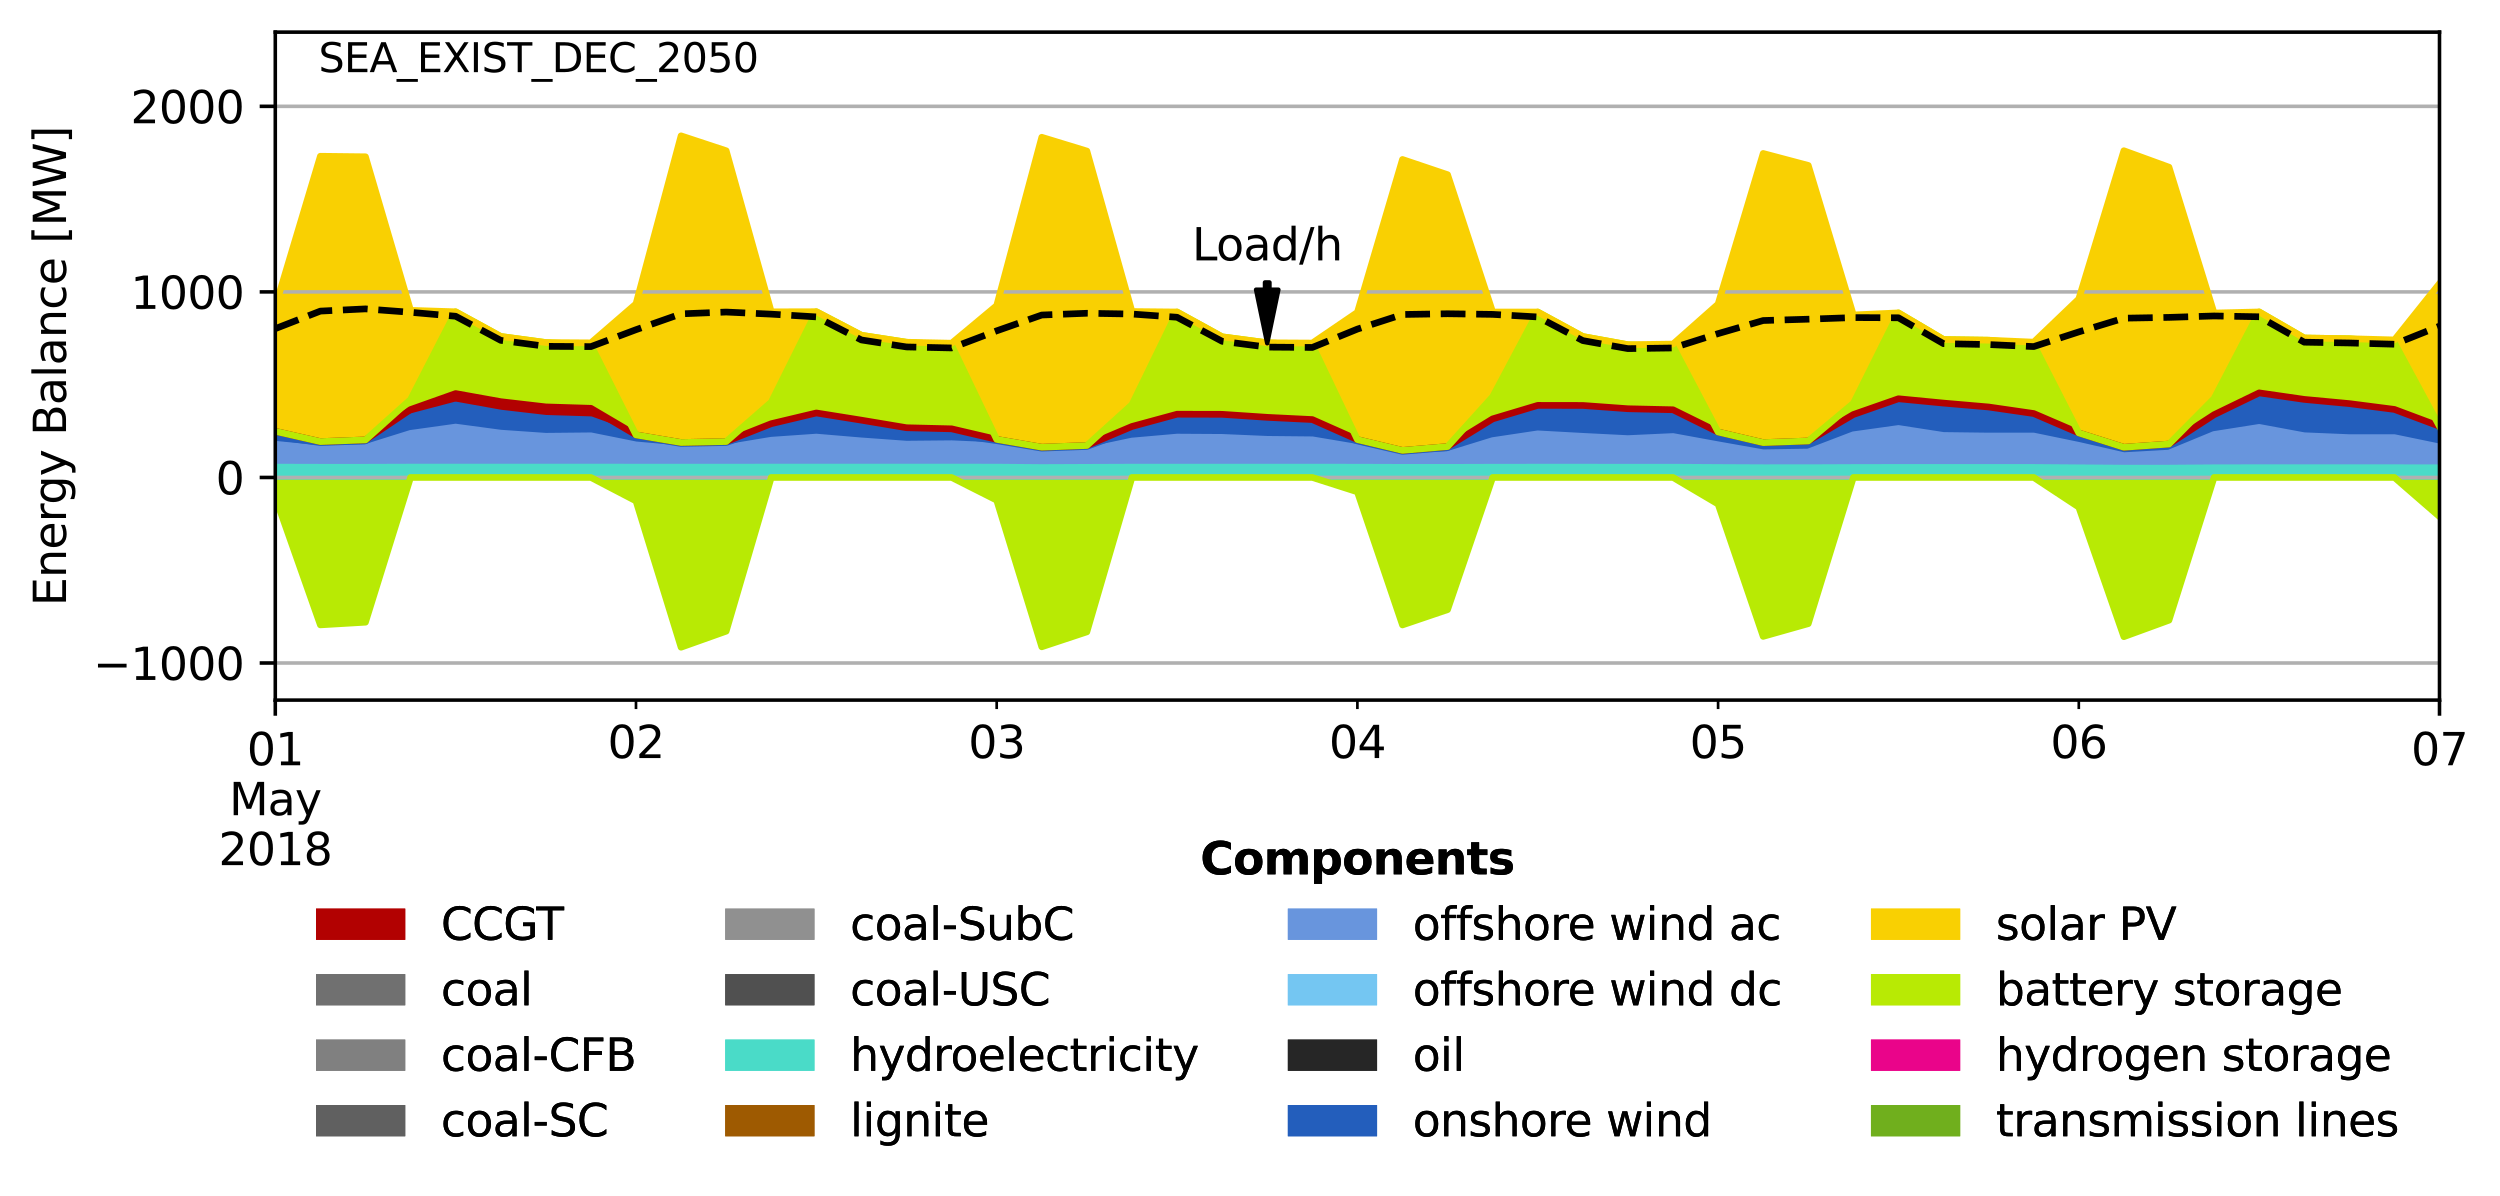<?xml version="1.0" encoding="utf-8" standalone="no"?>
<!DOCTYPE svg PUBLIC "-//W3C//DTD SVG 1.1//EN"
  "http://www.w3.org/Graphics/SVG/1.1/DTD/svg11.dtd">
<svg xmlns:xlink="http://www.w3.org/1999/xlink" width="560.395pt" height="267.987pt" viewBox="0 0 560.395 267.987" xmlns="http://www.w3.org/2000/svg" version="1.1">
 <defs>
  <style type="text/css">*{stroke-linejoin: round; stroke-linecap: butt}</style>
 </defs>
 <g id="figure_1">
  <g id="patch_1">
   <path d="M 0 267.987 
L 560.395 267.987 
L 560.395 0 
L 0 0 
z
" style="fill: #ffffff"/>
  </g>
  <g id="axes_1">
   <g id="patch_2">
    <path d="M 61.708 156.936 
L 546.833 156.936 
L 546.833 7.2 
L 61.708 7.2 
z
" style="fill: #ffffff"/>
   </g>
   <g id="PolyCollection_1">
    <defs>
     <path id="m5bb327c110" d="M 61.708 -156.548 
L 61.708 -160.963 
L 71.815 -160.963 
L 81.921 -160.963 
L 92.028 -160.963 
L 102.135 -160.963 
L 112.242 -160.963 
L 122.348 -160.963 
L 132.455 -160.963 
L 142.562 -160.963 
L 152.669 -160.963 
L 162.776 -160.963 
L 172.882 -160.963 
L 182.989 -160.963 
L 193.096 -160.963 
L 203.203 -160.963 
L 213.309 -160.963 
L 223.416 -160.963 
L 233.523 -160.963 
L 243.63 -160.963 
L 253.736 -160.963 
L 263.843 -160.963 
L 273.95 -160.963 
L 284.057 -160.963 
L 294.164 -160.963 
L 304.27 -160.963 
L 314.377 -160.963 
L 324.484 -160.963 
L 334.591 -160.963 
L 344.697 -160.963 
L 354.804 -160.963 
L 364.911 -160.963 
L 375.018 -160.963 
L 385.124 -160.963 
L 395.231 -160.963 
L 405.338 -160.963 
L 415.445 -160.963 
L 425.552 -160.963 
L 435.658 -160.963 
L 445.765 -160.963 
L 455.872 -160.963 
L 465.979 -160.963 
L 476.085 -160.963 
L 486.192 -160.963 
L 496.299 -160.963 
L 506.406 -160.963 
L 516.513 -160.963 
L 526.619 -160.963 
L 536.726 -160.963 
L 546.833 -160.963 
L 546.833 -152.186 
L 546.833 -152.186 
L 536.726 -160.963 
L 526.619 -160.963 
L 516.513 -160.963 
L 506.406 -160.963 
L 496.299 -160.963 
L 486.192 -128.963 
L 476.085 -125.272 
L 465.979 -154.308 
L 455.872 -160.963 
L 445.765 -160.963 
L 435.658 -160.963 
L 425.552 -160.963 
L 415.445 -160.963 
L 405.338 -128.19 
L 395.231 -125.336 
L 385.124 -154.999 
L 375.018 -160.963 
L 364.911 -160.963 
L 354.804 -160.963 
L 344.697 -160.963 
L 334.591 -160.963 
L 324.484 -131.334 
L 314.377 -127.903 
L 304.27 -157.735 
L 294.164 -160.963 
L 284.057 -160.963 
L 273.95 -160.963 
L 263.843 -160.963 
L 253.736 -160.963 
L 243.63 -126.351 
L 233.523 -123.002 
L 223.416 -155.865 
L 213.309 -160.963 
L 203.203 -160.963 
L 193.096 -160.963 
L 182.989 -160.963 
L 172.882 -160.963 
L 162.776 -126.502 
L 152.669 -122.906 
L 142.562 -155.696 
L 132.455 -160.963 
L 122.348 -160.963 
L 112.242 -160.963 
L 102.135 -160.963 
L 92.028 -160.963 
L 81.921 -128.515 
L 71.815 -127.917 
L 61.708 -156.548 
z
" style="stroke: #b8ea04"/>
    </defs>
    <g clip-path="url(#pee5b209b04)">
     <use xlink:href="#m5bb327c110" x="0" y="267.987" style="fill: #b8ea04; stroke: #b8ea04"/>
    </g>
   </g>
   <g id="PolyCollection_2">
    <defs>
     <path id="m80ae31bd5e" d="M 61.708 -163.276 
L 61.708 -160.963 
L 71.815 -160.963 
L 81.921 -160.963 
L 92.028 -160.963 
L 102.135 -160.963 
L 112.242 -160.963 
L 122.348 -160.963 
L 132.455 -160.963 
L 142.562 -160.963 
L 152.669 -160.963 
L 162.776 -160.963 
L 172.882 -160.963 
L 182.989 -160.963 
L 193.096 -160.963 
L 203.203 -160.963 
L 213.309 -160.963 
L 223.416 -160.963 
L 233.523 -160.963 
L 243.63 -160.963 
L 253.736 -160.963 
L 263.843 -160.963 
L 273.95 -160.963 
L 284.057 -160.963 
L 294.164 -160.963 
L 304.27 -160.963 
L 314.377 -160.963 
L 324.484 -160.963 
L 334.591 -160.963 
L 344.697 -160.963 
L 354.804 -160.963 
L 364.911 -160.963 
L 375.018 -160.963 
L 385.124 -160.963 
L 395.231 -160.963 
L 405.338 -160.963 
L 415.445 -160.963 
L 425.552 -160.963 
L 435.658 -160.963 
L 445.765 -160.963 
L 455.872 -160.963 
L 465.979 -160.963 
L 476.085 -160.963 
L 486.192 -160.963 
L 496.299 -160.963 
L 506.406 -160.963 
L 516.513 -160.963 
L 526.619 -160.963 
L 536.726 -160.963 
L 546.833 -160.963 
L 546.833 -163.128 
L 546.833 -163.128 
L 536.726 -163.149 
L 526.619 -163.149 
L 516.513 -163.148 
L 506.406 -163.153 
L 496.299 -163.134 
L 486.192 -163.055 
L 476.085 -163.051 
L 465.979 -163.126 
L 455.872 -163.207 
L 445.765 -163.207 
L 435.658 -163.207 
L 425.552 -163.212 
L 415.445 -163.193 
L 405.338 -163.146 
L 395.231 -163.145 
L 385.124 -163.195 
L 375.018 -163.263 
L 364.911 -163.264 
L 354.804 -163.265 
L 344.697 -163.268 
L 334.591 -163.256 
L 324.484 -163.223 
L 314.377 -163.226 
L 304.27 -163.262 
L 294.164 -163.272 
L 284.057 -163.272 
L 273.95 -163.272 
L 263.843 -163.275 
L 253.736 -163.272 
L 243.63 -163.229 
L 233.523 -163.183 
L 223.416 -163.276 
L 213.309 -163.286 
L 203.203 -163.286 
L 193.096 -163.287 
L 182.989 -163.289 
L 172.882 -163.287 
L 162.776 -163.268 
L 152.669 -163.268 
L 142.562 -163.277 
L 132.455 -163.286 
L 122.348 -163.286 
L 112.242 -163.286 
L 102.135 -163.288 
L 92.028 -163.283 
L 81.921 -163.247 
L 71.815 -163.248 
L 61.708 -163.276 
z
" style="stroke: #4adbc8"/>
    </defs>
    <g clip-path="url(#pee5b209b04)">
     <use xlink:href="#m80ae31bd5e" x="0" y="267.987" style="fill: #4adbc8; stroke: #4adbc8"/>
    </g>
   </g>
   <g id="PolyCollection_3">
    <defs>
     <path id="m7b21d92bab" d="M 61.708 -168.41 
L 61.708 -163.276 
L 71.815 -163.248 
L 81.921 -163.247 
L 92.028 -163.283 
L 102.135 -163.288 
L 112.242 -163.286 
L 122.348 -163.286 
L 132.455 -163.286 
L 142.562 -163.277 
L 152.669 -163.268 
L 162.776 -163.268 
L 172.882 -163.287 
L 182.989 -163.289 
L 193.096 -163.287 
L 203.203 -163.286 
L 213.309 -163.286 
L 223.416 -163.276 
L 233.523 -163.183 
L 243.63 -163.229 
L 253.736 -163.272 
L 263.843 -163.275 
L 273.95 -163.272 
L 284.057 -163.272 
L 294.164 -163.272 
L 304.27 -163.262 
L 314.377 -163.226 
L 324.484 -163.223 
L 334.591 -163.256 
L 344.697 -163.268 
L 354.804 -163.265 
L 364.911 -163.264 
L 375.018 -163.263 
L 385.124 -163.195 
L 395.231 -163.145 
L 405.338 -163.146 
L 415.445 -163.193 
L 425.552 -163.212 
L 435.658 -163.207 
L 445.765 -163.207 
L 455.872 -163.207 
L 465.979 -163.126 
L 476.085 -163.051 
L 486.192 -163.055 
L 496.299 -163.134 
L 506.406 -163.153 
L 516.513 -163.148 
L 526.619 -163.149 
L 536.726 -163.149 
L 546.833 -163.128 
L 546.833 -167.799 
L 546.833 -167.799 
L 536.726 -169.888 
L 526.619 -169.891 
L 516.513 -170.314 
L 506.406 -172.189 
L 496.299 -170.593 
L 486.192 -166.42 
L 476.085 -165.852 
L 465.979 -168.16 
L 455.872 -170.244 
L 445.765 -170.245 
L 435.658 -170.378 
L 425.552 -171.945 
L 415.445 -170.529 
L 405.338 -166.663 
L 395.231 -166.495 
L 385.124 -168.288 
L 375.018 -170.138 
L 364.911 -169.67 
L 354.804 -170.181 
L 344.697 -170.739 
L 334.591 -169.222 
L 324.484 -166.098 
L 314.377 -165.622 
L 304.27 -167.703 
L 294.164 -169.403 
L 284.057 -169.508 
L 273.95 -169.945 
L 263.843 -170.009 
L 253.736 -169.123 
L 243.63 -166.982 
L 233.523 -166.775 
L 223.416 -168.076 
L 213.309 -168.527 
L 203.203 -168.427 
L 193.096 -169.158 
L 182.989 -170.012 
L 172.882 -169.308 
L 162.776 -167.625 
L 152.669 -167.376 
L 142.562 -168.265 
L 132.455 -170.298 
L 122.348 -170.194 
L 112.242 -170.896 
L 102.135 -172.254 
L 92.028 -170.841 
L 81.921 -167.675 
L 71.815 -167.416 
L 61.708 -168.41 
z
" style="stroke: #6895dd"/>
    </defs>
    <g clip-path="url(#pee5b209b04)">
     <use xlink:href="#m7b21d92bab" x="0" y="267.987" style="fill: #6895dd; stroke: #6895dd"/>
    </g>
   </g>
   <g id="PolyCollection_4">
    <defs>
     <path id="mac4670cb94" d="M 61.708 -170.15 
L 61.708 -168.41 
L 71.815 -167.416 
L 81.921 -167.675 
L 92.028 -170.841 
L 102.135 -172.254 
L 112.242 -170.896 
L 122.348 -170.194 
L 132.455 -170.298 
L 142.562 -168.265 
L 152.669 -167.376 
L 162.776 -167.625 
L 172.882 -169.308 
L 182.989 -170.012 
L 193.096 -169.158 
L 203.203 -168.427 
L 213.309 -168.527 
L 223.416 -168.076 
L 233.523 -166.775 
L 243.63 -166.982 
L 253.736 -169.123 
L 263.843 -170.009 
L 273.95 -169.945 
L 284.057 -169.508 
L 294.164 -169.403 
L 304.27 -167.703 
L 314.377 -165.622 
L 324.484 -166.098 
L 334.591 -169.222 
L 344.697 -170.739 
L 354.804 -170.181 
L 364.911 -169.67 
L 375.018 -170.138 
L 385.124 -168.288 
L 395.231 -166.495 
L 405.338 -166.663 
L 415.445 -170.529 
L 425.552 -171.945 
L 435.658 -170.378 
L 445.765 -170.245 
L 455.872 -170.244 
L 465.979 -168.16 
L 476.085 -165.852 
L 486.192 -166.42 
L 496.299 -170.593 
L 506.406 -172.189 
L 516.513 -170.314 
L 526.619 -169.891 
L 536.726 -169.888 
L 546.833 -167.799 
L 546.833 -172.219 
L 546.833 -172.219 
L 536.726 -175.94 
L 526.619 -177.244 
L 516.513 -178.188 
L 506.406 -179.648 
L 496.299 -174.751 
L 486.192 -168.233 
L 476.085 -167.515 
L 465.979 -170.729 
L 455.872 -175.076 
L 445.765 -176.541 
L 435.658 -177.417 
L 425.552 -178.391 
L 415.445 -174.856 
L 405.338 -168.921 
L 395.231 -168.558 
L 385.124 -170.937 
L 375.018 -175.561 
L 364.911 -175.786 
L 354.804 -176.506 
L 344.697 -176.493 
L 334.591 -173.468 
L 324.484 -167.671 
L 314.377 -166.811 
L 304.27 -169.144 
L 294.164 -172.837 
L 284.057 -173.334 
L 273.95 -174.007 
L 263.843 -174.015 
L 253.736 -171.648 
L 243.63 -167.91 
L 233.523 -167.53 
L 223.416 -169.21 
L 213.309 -170.65 
L 203.203 -170.835 
L 193.096 -172.534 
L 182.989 -174.064 
L 172.882 -172.192 
L 162.776 -168.797 
L 152.669 -168.578 
L 142.562 -170.26 
L 132.455 -173.903 
L 122.348 -174.218 
L 112.242 -175.393 
L 102.135 -177.208 
L 92.028 -174.544 
L 81.921 -169.16 
L 71.815 -168.782 
L 61.708 -170.15 
z
" style="stroke: #235ebc"/>
    </defs>
    <g clip-path="url(#pee5b209b04)">
     <use xlink:href="#mac4670cb94" x="0" y="267.987" style="fill: #235ebc; stroke: #235ebc"/>
    </g>
   </g>
   <g id="PolyCollection_5">
    <defs>
     <path id="mb544ba0e14" d="M 61.708 -171.308 
L 61.708 -170.15 
L 71.815 -168.782 
L 81.921 -169.16 
L 92.028 -174.544 
L 102.135 -177.208 
L 112.242 -175.393 
L 122.348 -174.218 
L 132.455 -173.903 
L 142.562 -170.26 
L 152.669 -168.578 
L 162.776 -168.797 
L 172.882 -172.192 
L 182.989 -174.064 
L 193.096 -172.534 
L 203.203 -170.835 
L 213.309 -170.65 
L 223.416 -169.21 
L 233.523 -167.53 
L 243.63 -167.91 
L 253.736 -171.648 
L 263.843 -174.015 
L 273.95 -174.007 
L 284.057 -173.334 
L 294.164 -172.837 
L 304.27 -169.144 
L 314.377 -166.811 
L 324.484 -167.671 
L 334.591 -173.468 
L 344.697 -176.493 
L 354.804 -176.506 
L 364.911 -175.786 
L 375.018 -175.561 
L 385.124 -170.937 
L 395.231 -168.558 
L 405.338 -168.921 
L 415.445 -174.856 
L 425.552 -178.391 
L 435.658 -177.417 
L 445.765 -176.541 
L 455.872 -175.076 
L 465.979 -170.729 
L 476.085 -167.515 
L 486.192 -168.233 
L 496.299 -174.751 
L 506.406 -179.648 
L 516.513 -178.188 
L 526.619 -177.244 
L 536.726 -175.94 
L 546.833 -172.219 
L 546.833 -172.433 
L 546.833 -172.433 
L 536.726 -176.211 
L 526.619 -177.514 
L 516.513 -178.459 
L 506.406 -179.92 
L 496.299 -175.024 
L 486.192 -168.446 
L 476.085 -167.729 
L 465.979 -170.943 
L 455.872 -175.29 
L 445.765 -176.755 
L 435.658 -177.63 
L 425.552 -178.605 
L 415.445 -175.07 
L 405.338 -169.135 
L 395.231 -168.772 
L 385.124 -171.15 
L 375.018 -176.136 
L 364.911 -176.365 
L 354.804 -177.101 
L 344.697 -177.119 
L 334.591 -174.093 
L 324.484 -167.885 
L 314.377 -167.025 
L 304.27 -169.449 
L 294.164 -173.939 
L 284.057 -174.438 
L 273.95 -175.115 
L 263.843 -175.138 
L 253.736 -172.39 
L 243.63 -168.123 
L 233.523 -167.744 
L 223.416 -169.497 
L 213.309 -171.861 
L 203.203 -172.106 
L 193.096 -173.801 
L 182.989 -175.418 
L 172.882 -173.011 
L 162.776 -169.011 
L 152.669 -168.791 
L 142.562 -170.504 
L 132.455 -176.462 
L 122.348 -176.777 
L 112.242 -177.951 
L 102.135 -179.767 
L 92.028 -176.18 
L 81.921 -169.378 
L 71.815 -168.999 
L 61.708 -171.308 
z
" style="stroke: #b20101"/>
    </defs>
    <g clip-path="url(#pee5b209b04)">
     <use xlink:href="#mb544ba0e14" x="0" y="267.987" style="fill: #b20101; stroke: #b20101"/>
    </g>
   </g>
   <g id="PolyCollection_6">
    <defs>
     <path id="meda68e5bd4" d="M 61.708 -171.308 
L 61.708 -171.308 
L 71.815 -168.999 
L 81.921 -169.378 
L 92.028 -176.18 
L 102.135 -179.767 
L 112.242 -177.951 
L 122.348 -176.777 
L 132.455 -176.462 
L 142.562 -170.504 
L 152.669 -168.791 
L 162.776 -169.011 
L 172.882 -173.011 
L 182.989 -175.418 
L 193.096 -173.801 
L 203.203 -172.106 
L 213.309 -171.861 
L 223.416 -169.497 
L 233.523 -167.744 
L 243.63 -168.123 
L 253.736 -172.39 
L 263.843 -175.138 
L 273.95 -175.115 
L 284.057 -174.438 
L 294.164 -173.939 
L 304.27 -169.449 
L 314.377 -167.025 
L 324.484 -167.885 
L 334.591 -174.093 
L 344.697 -177.119 
L 354.804 -177.101 
L 364.911 -176.365 
L 375.018 -176.136 
L 385.124 -171.15 
L 395.231 -168.772 
L 405.338 -169.135 
L 415.445 -175.07 
L 425.552 -178.605 
L 435.658 -177.63 
L 445.765 -176.755 
L 455.872 -175.29 
L 465.979 -170.943 
L 476.085 -167.729 
L 486.192 -168.446 
L 496.299 -175.024 
L 506.406 -179.92 
L 516.513 -178.459 
L 526.619 -177.514 
L 536.726 -176.211 
L 546.833 -172.433 
L 546.833 -172.433 
L 546.833 -172.433 
L 536.726 -191.128 
L 526.619 -192.064 
L 516.513 -192.222 
L 506.406 -198.064 
L 496.299 -178.651 
L 486.192 -168.446 
L 476.085 -167.729 
L 465.979 -170.943 
L 455.872 -190.713 
L 445.765 -191.73 
L 435.658 -191.878 
L 425.552 -197.85 
L 415.445 -177.582 
L 405.338 -169.135 
L 395.231 -168.772 
L 385.124 -171.15 
L 375.018 -190.342 
L 364.911 -190.715 
L 354.804 -192.55 
L 344.697 -198.045 
L 334.591 -179.061 
L 324.484 -167.885 
L 314.377 -167.025 
L 304.27 -169.449 
L 294.164 -190.62 
L 284.057 -191.148 
L 273.95 -192.49 
L 263.843 -198.051 
L 253.736 -177.288 
L 243.63 -168.123 
L 233.523 -167.744 
L 223.416 -169.497 
L 213.309 -190.594 
L 203.203 -191.276 
L 193.096 -192.834 
L 182.989 -198.115 
L 172.882 -177.834 
L 162.776 -169.011 
L 152.669 -168.791 
L 142.562 -170.504 
L 132.455 -190.616 
L 122.348 -191.203 
L 112.242 -192.568 
L 102.135 -198.094 
L 92.028 -178.431 
L 81.921 -169.378 
L 71.815 -168.999 
L 61.708 -171.308 
z
" style="stroke: #b8ea04"/>
    </defs>
    <g clip-path="url(#pee5b209b04)">
     <use xlink:href="#meda68e5bd4" x="0" y="267.987" style="fill: #b8ea04; stroke: #b8ea04"/>
    </g>
   </g>
   <g id="PolyCollection_7">
    <defs>
     <path id="mbbc9693e98" d="M 61.708 -199.236 
L 61.708 -171.308 
L 71.815 -168.999 
L 81.921 -169.378 
L 92.028 -178.431 
L 102.135 -198.094 
L 112.242 -192.568 
L 122.348 -191.203 
L 132.455 -190.616 
L 142.562 -170.504 
L 152.669 -168.791 
L 162.776 -169.011 
L 172.882 -177.834 
L 182.989 -198.115 
L 193.096 -192.834 
L 203.203 -191.276 
L 213.309 -190.594 
L 223.416 -169.497 
L 233.523 -167.744 
L 243.63 -168.123 
L 253.736 -177.288 
L 263.843 -198.051 
L 273.95 -192.49 
L 284.057 -191.148 
L 294.164 -190.62 
L 304.27 -169.449 
L 314.377 -167.025 
L 324.484 -167.885 
L 334.591 -179.061 
L 344.697 -198.045 
L 354.804 -192.55 
L 364.911 -190.715 
L 375.018 -190.342 
L 385.124 -171.15 
L 395.231 -168.772 
L 405.338 -169.135 
L 415.445 -177.582 
L 425.552 -197.85 
L 435.658 -191.878 
L 445.765 -191.73 
L 455.872 -190.713 
L 465.979 -170.943 
L 476.085 -167.729 
L 486.192 -168.446 
L 496.299 -178.651 
L 506.406 -198.064 
L 516.513 -192.222 
L 526.619 -192.064 
L 536.726 -191.128 
L 546.833 -172.433 
L 546.833 -204.426 
L 546.833 -204.426 
L 536.726 -191.791 
L 526.619 -192.064 
L 516.513 -192.222 
L 506.406 -198.065 
L 496.299 -197.818 
L 486.192 -230.514 
L 476.085 -234.197 
L 465.979 -200.967 
L 455.872 -191.291 
L 445.765 -191.73 
L 435.658 -191.878 
L 425.552 -197.851 
L 415.445 -197.387 
L 405.338 -230.905 
L 395.231 -233.585 
L 385.124 -199.815 
L 375.018 -190.863 
L 364.911 -190.715 
L 354.804 -192.55 
L 344.697 -198.046 
L 334.591 -198.047 
L 324.484 -228.83 
L 314.377 -232.237 
L 304.27 -197.964 
L 294.164 -191.086 
L 284.057 -191.148 
L 273.95 -192.49 
L 263.843 -198.052 
L 253.736 -198.156 
L 243.63 -234.127 
L 233.523 -237.216 
L 223.416 -199.484 
L 213.309 -191.053 
L 203.203 -191.276 
L 193.096 -192.834 
L 182.989 -198.117 
L 172.882 -198.087 
L 162.776 -234.194 
L 152.669 -237.535 
L 142.562 -199.869 
L 132.455 -191.131 
L 122.348 -191.203 
L 112.242 -192.568 
L 102.135 -198.096 
L 92.028 -198.421 
L 81.921 -232.844 
L 71.815 -232.964 
L 61.708 -199.236 
z
" style="stroke: #f9d002"/>
    </defs>
    <g clip-path="url(#pee5b209b04)">
     <use xlink:href="#mbbc9693e98" x="0" y="267.987" style="fill: #f9d002; stroke: #f9d002"/>
    </g>
   </g>
   <g id="matplotlib.axis_1">
    <g id="xtick_1">
     <g id="line2d_1">
      <defs>
       <path id="m7d91a98d09" d="M 0 0 
L 0 3.5 
" style="stroke: #000000; stroke-width: 0.8"/>
      </defs>
      <g>
       <use xlink:href="#m7d91a98d09" x="61.708" y="156.936" style="stroke: #000000; stroke-width: 0.8"/>
      </g>
     </g>
     <g id="text_1">
      <!-- 01 -->
      <g transform="translate(55.345 171.534) scale(0.1 -0.1)">
       <defs>
        <path id="DejaVuSans-30" d="M 2034 4250 
Q 1547 4250 1301 3770 
Q 1056 3291 1056 2328 
Q 1056 1369 1301 889 
Q 1547 409 2034 409 
Q 2525 409 2770 889 
Q 3016 1369 3016 2328 
Q 3016 3291 2770 3770 
Q 2525 4250 2034 4250 
z
M 2034 4750 
Q 2819 4750 3233 4129 
Q 3647 3509 3647 2328 
Q 3647 1150 3233 529 
Q 2819 -91 2034 -91 
Q 1250 -91 836 529 
Q 422 1150 422 2328 
Q 422 3509 836 4129 
Q 1250 4750 2034 4750 
z
" transform="scale(0.016)"/>
        <path id="DejaVuSans-31" d="M 794 531 
L 1825 531 
L 1825 4091 
L 703 3866 
L 703 4441 
L 1819 4666 
L 2450 4666 
L 2450 531 
L 3481 531 
L 3481 0 
L 794 0 
L 794 531 
z
" transform="scale(0.016)"/>
       </defs>
       <use xlink:href="#DejaVuSans-30"/>
       <use xlink:href="#DejaVuSans-31" x="63.623"/>
      </g>
      <!-- May -->
      <g transform="translate(51.37 182.732) scale(0.1 -0.1)">
       <defs>
        <path id="DejaVuSans-4d" d="M 628 4666 
L 1569 4666 
L 2759 1491 
L 3956 4666 
L 4897 4666 
L 4897 0 
L 4281 0 
L 4281 4097 
L 3078 897 
L 2444 897 
L 1241 4097 
L 1241 0 
L 628 0 
L 628 4666 
z
" transform="scale(0.016)"/>
        <path id="DejaVuSans-61" d="M 2194 1759 
Q 1497 1759 1228 1600 
Q 959 1441 959 1056 
Q 959 750 1161 570 
Q 1363 391 1709 391 
Q 2188 391 2477 730 
Q 2766 1069 2766 1631 
L 2766 1759 
L 2194 1759 
z
M 3341 1997 
L 3341 0 
L 2766 0 
L 2766 531 
Q 2569 213 2275 61 
Q 1981 -91 1556 -91 
Q 1019 -91 701 211 
Q 384 513 384 1019 
Q 384 1609 779 1909 
Q 1175 2209 1959 2209 
L 2766 2209 
L 2766 2266 
Q 2766 2663 2505 2880 
Q 2244 3097 1772 3097 
Q 1472 3097 1187 3025 
Q 903 2953 641 2809 
L 641 3341 
Q 956 3463 1253 3523 
Q 1550 3584 1831 3584 
Q 2591 3584 2966 3190 
Q 3341 2797 3341 1997 
z
" transform="scale(0.016)"/>
        <path id="DejaVuSans-79" d="M 2059 -325 
Q 1816 -950 1584 -1140 
Q 1353 -1331 966 -1331 
L 506 -1331 
L 506 -850 
L 844 -850 
Q 1081 -850 1212 -737 
Q 1344 -625 1503 -206 
L 1606 56 
L 191 3500 
L 800 3500 
L 1894 763 
L 2988 3500 
L 3597 3500 
L 2059 -325 
z
" transform="scale(0.016)"/>
       </defs>
       <use xlink:href="#DejaVuSans-4d"/>
       <use xlink:href="#DejaVuSans-61" x="86.279"/>
       <use xlink:href="#DejaVuSans-79" x="147.559"/>
      </g>
      <!-- 2018 -->
      <g transform="translate(48.983 193.93) scale(0.1 -0.1)">
       <defs>
        <path id="DejaVuSans-32" d="M 1228 531 
L 3431 531 
L 3431 0 
L 469 0 
L 469 531 
Q 828 903 1448 1529 
Q 2069 2156 2228 2338 
Q 2531 2678 2651 2914 
Q 2772 3150 2772 3378 
Q 2772 3750 2511 3984 
Q 2250 4219 1831 4219 
Q 1534 4219 1204 4116 
Q 875 4013 500 3803 
L 500 4441 
Q 881 4594 1212 4672 
Q 1544 4750 1819 4750 
Q 2544 4750 2975 4387 
Q 3406 4025 3406 3419 
Q 3406 3131 3298 2873 
Q 3191 2616 2906 2266 
Q 2828 2175 2409 1742 
Q 1991 1309 1228 531 
z
" transform="scale(0.016)"/>
        <path id="DejaVuSans-38" d="M 2034 2216 
Q 1584 2216 1326 1975 
Q 1069 1734 1069 1313 
Q 1069 891 1326 650 
Q 1584 409 2034 409 
Q 2484 409 2743 651 
Q 3003 894 3003 1313 
Q 3003 1734 2745 1975 
Q 2488 2216 2034 2216 
z
M 1403 2484 
Q 997 2584 770 2862 
Q 544 3141 544 3541 
Q 544 4100 942 4425 
Q 1341 4750 2034 4750 
Q 2731 4750 3128 4425 
Q 3525 4100 3525 3541 
Q 3525 3141 3298 2862 
Q 3072 2584 2669 2484 
Q 3125 2378 3379 2068 
Q 3634 1759 3634 1313 
Q 3634 634 3220 271 
Q 2806 -91 2034 -91 
Q 1263 -91 848 271 
Q 434 634 434 1313 
Q 434 1759 690 2068 
Q 947 2378 1403 2484 
z
M 1172 3481 
Q 1172 3119 1398 2916 
Q 1625 2713 2034 2713 
Q 2441 2713 2670 2916 
Q 2900 3119 2900 3481 
Q 2900 3844 2670 4047 
Q 2441 4250 2034 4250 
Q 1625 4250 1398 4047 
Q 1172 3844 1172 3481 
z
" transform="scale(0.016)"/>
       </defs>
       <use xlink:href="#DejaVuSans-32"/>
       <use xlink:href="#DejaVuSans-30" x="63.623"/>
       <use xlink:href="#DejaVuSans-31" x="127.246"/>
       <use xlink:href="#DejaVuSans-38" x="190.869"/>
      </g>
     </g>
    </g>
    <g id="xtick_2">
     <g id="line2d_2">
      <g>
       <use xlink:href="#m7d91a98d09" x="546.833" y="156.936" style="stroke: #000000; stroke-width: 0.8"/>
      </g>
     </g>
     <g id="text_2">
      <!-- 07 -->
      <g transform="translate(540.47 171.534) scale(0.1 -0.1)">
       <defs>
        <path id="DejaVuSans-37" d="M 525 4666 
L 3525 4666 
L 3525 4397 
L 1831 0 
L 1172 0 
L 2766 4134 
L 525 4134 
L 525 4666 
z
" transform="scale(0.016)"/>
       </defs>
       <use xlink:href="#DejaVuSans-30"/>
       <use xlink:href="#DejaVuSans-37" x="63.623"/>
      </g>
     </g>
    </g>
    <g id="xtick_3">
     <g id="line2d_3">
      <defs>
       <path id="m8a997e2db5" d="M 0 0 
L 0 2 
" style="stroke: #000000; stroke-width: 0.6"/>
      </defs>
      <g>
       <use xlink:href="#m8a997e2db5" x="142.562" y="156.936" style="stroke: #000000; stroke-width: 0.6"/>
      </g>
     </g>
     <g id="text_3">
      <!-- 02 -->
      <g transform="translate(136.199 169.934) scale(0.1 -0.1)">
       <use xlink:href="#DejaVuSans-30"/>
       <use xlink:href="#DejaVuSans-32" x="63.623"/>
      </g>
     </g>
    </g>
    <g id="xtick_4">
     <g id="line2d_4">
      <g>
       <use xlink:href="#m8a997e2db5" x="223.416" y="156.936" style="stroke: #000000; stroke-width: 0.6"/>
      </g>
     </g>
     <g id="text_4">
      <!-- 03 -->
      <g transform="translate(217.054 169.934) scale(0.1 -0.1)">
       <defs>
        <path id="DejaVuSans-33" d="M 2597 2516 
Q 3050 2419 3304 2112 
Q 3559 1806 3559 1356 
Q 3559 666 3084 287 
Q 2609 -91 1734 -91 
Q 1441 -91 1130 -33 
Q 819 25 488 141 
L 488 750 
Q 750 597 1062 519 
Q 1375 441 1716 441 
Q 2309 441 2620 675 
Q 2931 909 2931 1356 
Q 2931 1769 2642 2001 
Q 2353 2234 1838 2234 
L 1294 2234 
L 1294 2753 
L 1863 2753 
Q 2328 2753 2575 2939 
Q 2822 3125 2822 3475 
Q 2822 3834 2567 4026 
Q 2313 4219 1838 4219 
Q 1578 4219 1281 4162 
Q 984 4106 628 3988 
L 628 4550 
Q 988 4650 1302 4700 
Q 1616 4750 1894 4750 
Q 2613 4750 3031 4423 
Q 3450 4097 3450 3541 
Q 3450 3153 3228 2886 
Q 3006 2619 2597 2516 
z
" transform="scale(0.016)"/>
       </defs>
       <use xlink:href="#DejaVuSans-30"/>
       <use xlink:href="#DejaVuSans-33" x="63.623"/>
      </g>
     </g>
    </g>
    <g id="xtick_5">
     <g id="line2d_5">
      <g>
       <use xlink:href="#m8a997e2db5" x="304.27" y="156.936" style="stroke: #000000; stroke-width: 0.6"/>
      </g>
     </g>
     <g id="text_5">
      <!-- 04 -->
      <g transform="translate(297.908 169.934) scale(0.1 -0.1)">
       <defs>
        <path id="DejaVuSans-34" d="M 2419 4116 
L 825 1625 
L 2419 1625 
L 2419 4116 
z
M 2253 4666 
L 3047 4666 
L 3047 1625 
L 3713 1625 
L 3713 1100 
L 3047 1100 
L 3047 0 
L 2419 0 
L 2419 1100 
L 313 1100 
L 313 1709 
L 2253 4666 
z
" transform="scale(0.016)"/>
       </defs>
       <use xlink:href="#DejaVuSans-30"/>
       <use xlink:href="#DejaVuSans-34" x="63.623"/>
      </g>
     </g>
    </g>
    <g id="xtick_6">
     <g id="line2d_6">
      <g>
       <use xlink:href="#m8a997e2db5" x="385.124" y="156.936" style="stroke: #000000; stroke-width: 0.6"/>
      </g>
     </g>
     <g id="text_6">
      <!-- 05 -->
      <g transform="translate(378.762 169.934) scale(0.1 -0.1)">
       <defs>
        <path id="DejaVuSans-35" d="M 691 4666 
L 3169 4666 
L 3169 4134 
L 1269 4134 
L 1269 2991 
Q 1406 3038 1543 3061 
Q 1681 3084 1819 3084 
Q 2600 3084 3056 2656 
Q 3513 2228 3513 1497 
Q 3513 744 3044 326 
Q 2575 -91 1722 -91 
Q 1428 -91 1123 -41 
Q 819 9 494 109 
L 494 744 
Q 775 591 1075 516 
Q 1375 441 1709 441 
Q 2250 441 2565 725 
Q 2881 1009 2881 1497 
Q 2881 1984 2565 2268 
Q 2250 2553 1709 2553 
Q 1456 2553 1204 2497 
Q 953 2441 691 2322 
L 691 4666 
z
" transform="scale(0.016)"/>
       </defs>
       <use xlink:href="#DejaVuSans-30"/>
       <use xlink:href="#DejaVuSans-35" x="63.623"/>
      </g>
     </g>
    </g>
    <g id="xtick_7">
     <g id="line2d_7">
      <g>
       <use xlink:href="#m8a997e2db5" x="465.979" y="156.936" style="stroke: #000000; stroke-width: 0.6"/>
      </g>
     </g>
     <g id="text_7">
      <!-- 06 -->
      <g transform="translate(459.616 169.934) scale(0.1 -0.1)">
       <defs>
        <path id="DejaVuSans-36" d="M 2113 2584 
Q 1688 2584 1439 2293 
Q 1191 2003 1191 1497 
Q 1191 994 1439 701 
Q 1688 409 2113 409 
Q 2538 409 2786 701 
Q 3034 994 3034 1497 
Q 3034 2003 2786 2293 
Q 2538 2584 2113 2584 
z
M 3366 4563 
L 3366 3988 
Q 3128 4100 2886 4159 
Q 2644 4219 2406 4219 
Q 1781 4219 1451 3797 
Q 1122 3375 1075 2522 
Q 1259 2794 1537 2939 
Q 1816 3084 2150 3084 
Q 2853 3084 3261 2657 
Q 3669 2231 3669 1497 
Q 3669 778 3244 343 
Q 2819 -91 2113 -91 
Q 1303 -91 875 529 
Q 447 1150 447 2328 
Q 447 3434 972 4092 
Q 1497 4750 2381 4750 
Q 2619 4750 2861 4703 
Q 3103 4656 3366 4563 
z
" transform="scale(0.016)"/>
       </defs>
       <use xlink:href="#DejaVuSans-30"/>
       <use xlink:href="#DejaVuSans-36" x="63.623"/>
      </g>
     </g>
    </g>
   </g>
   <g id="matplotlib.axis_2">
    <g id="ytick_1">
     <g id="line2d_8">
      <path d="M 61.708 148.617 
L 546.833 148.617 
" clip-path="url(#pee5b209b04)" style="fill: none; stroke: #b0b0b0; stroke-width: 0.8; stroke-linecap: square"/>
     </g>
     <g id="line2d_9">
      <defs>
       <path id="m13180f9ee1" d="M 0 0 
L -3.5 0 
" style="stroke: #000000; stroke-width: 0.8"/>
      </defs>
      <g>
       <use xlink:href="#m13180f9ee1" x="61.708" y="148.617" style="stroke: #000000; stroke-width: 0.8"/>
      </g>
     </g>
     <g id="text_8">
      <!-- −1000 -->
      <g transform="translate(20.878 152.417) scale(0.1 -0.1)">
       <defs>
        <path id="DejaVuSans-2212" d="M 678 2272 
L 4684 2272 
L 4684 1741 
L 678 1741 
L 678 2272 
z
" transform="scale(0.016)"/>
       </defs>
       <use xlink:href="#DejaVuSans-2212"/>
       <use xlink:href="#DejaVuSans-31" x="83.789"/>
       <use xlink:href="#DejaVuSans-30" x="147.412"/>
       <use xlink:href="#DejaVuSans-30" x="211.035"/>
       <use xlink:href="#DejaVuSans-30" x="274.658"/>
      </g>
     </g>
    </g>
    <g id="ytick_2">
     <g id="line2d_10">
      <path d="M 61.708 107.024 
L 546.833 107.024 
" clip-path="url(#pee5b209b04)" style="fill: none; stroke: #b0b0b0; stroke-width: 0.8; stroke-linecap: square"/>
     </g>
     <g id="line2d_11">
      <g>
       <use xlink:href="#m13180f9ee1" x="61.708" y="107.024" style="stroke: #000000; stroke-width: 0.8"/>
      </g>
     </g>
     <g id="text_9">
      <!-- 0 -->
      <g transform="translate(48.345 110.823) scale(0.1 -0.1)">
       <use xlink:href="#DejaVuSans-30"/>
      </g>
     </g>
    </g>
    <g id="ytick_3">
     <g id="line2d_12">
      <path d="M 61.708 65.431 
L 546.833 65.431 
" clip-path="url(#pee5b209b04)" style="fill: none; stroke: #b0b0b0; stroke-width: 0.8; stroke-linecap: square"/>
     </g>
     <g id="line2d_13">
      <g>
       <use xlink:href="#m13180f9ee1" x="61.708" y="65.431" style="stroke: #000000; stroke-width: 0.8"/>
      </g>
     </g>
     <g id="text_10">
      <!-- 1000 -->
      <g transform="translate(29.258 69.23) scale(0.1 -0.1)">
       <use xlink:href="#DejaVuSans-31"/>
       <use xlink:href="#DejaVuSans-30" x="63.623"/>
       <use xlink:href="#DejaVuSans-30" x="127.246"/>
       <use xlink:href="#DejaVuSans-30" x="190.869"/>
      </g>
     </g>
    </g>
    <g id="ytick_4">
     <g id="line2d_14">
      <path d="M 61.708 23.837 
L 546.833 23.837 
" clip-path="url(#pee5b209b04)" style="fill: none; stroke: #b0b0b0; stroke-width: 0.8; stroke-linecap: square"/>
     </g>
     <g id="line2d_15">
      <g>
       <use xlink:href="#m13180f9ee1" x="61.708" y="23.837" style="stroke: #000000; stroke-width: 0.8"/>
      </g>
     </g>
     <g id="text_11">
      <!-- 2000 -->
      <g transform="translate(29.258 27.637) scale(0.1 -0.1)">
       <use xlink:href="#DejaVuSans-32"/>
       <use xlink:href="#DejaVuSans-30" x="63.623"/>
       <use xlink:href="#DejaVuSans-30" x="127.246"/>
       <use xlink:href="#DejaVuSans-30" x="190.869"/>
      </g>
     </g>
    </g>
    <g id="text_12">
     <!-- Energy Balance [MW] -->
     <g transform="translate(14.798 135.854) rotate(-90) scale(0.1 -0.1)">
      <defs>
       <path id="DejaVuSans-45" d="M 628 4666 
L 3578 4666 
L 3578 4134 
L 1259 4134 
L 1259 2753 
L 3481 2753 
L 3481 2222 
L 1259 2222 
L 1259 531 
L 3634 531 
L 3634 0 
L 628 0 
L 628 4666 
z
" transform="scale(0.016)"/>
       <path id="DejaVuSans-6e" d="M 3513 2113 
L 3513 0 
L 2938 0 
L 2938 2094 
Q 2938 2591 2744 2837 
Q 2550 3084 2163 3084 
Q 1697 3084 1428 2787 
Q 1159 2491 1159 1978 
L 1159 0 
L 581 0 
L 581 3500 
L 1159 3500 
L 1159 2956 
Q 1366 3272 1645 3428 
Q 1925 3584 2291 3584 
Q 2894 3584 3203 3211 
Q 3513 2838 3513 2113 
z
" transform="scale(0.016)"/>
       <path id="DejaVuSans-65" d="M 3597 1894 
L 3597 1613 
L 953 1613 
Q 991 1019 1311 708 
Q 1631 397 2203 397 
Q 2534 397 2845 478 
Q 3156 559 3463 722 
L 3463 178 
Q 3153 47 2828 -22 
Q 2503 -91 2169 -91 
Q 1331 -91 842 396 
Q 353 884 353 1716 
Q 353 2575 817 3079 
Q 1281 3584 2069 3584 
Q 2775 3584 3186 3129 
Q 3597 2675 3597 1894 
z
M 3022 2063 
Q 3016 2534 2758 2815 
Q 2500 3097 2075 3097 
Q 1594 3097 1305 2825 
Q 1016 2553 972 2059 
L 3022 2063 
z
" transform="scale(0.016)"/>
       <path id="DejaVuSans-72" d="M 2631 2963 
Q 2534 3019 2420 3045 
Q 2306 3072 2169 3072 
Q 1681 3072 1420 2755 
Q 1159 2438 1159 1844 
L 1159 0 
L 581 0 
L 581 3500 
L 1159 3500 
L 1159 2956 
Q 1341 3275 1631 3429 
Q 1922 3584 2338 3584 
Q 2397 3584 2469 3576 
Q 2541 3569 2628 3553 
L 2631 2963 
z
" transform="scale(0.016)"/>
       <path id="DejaVuSans-67" d="M 2906 1791 
Q 2906 2416 2648 2759 
Q 2391 3103 1925 3103 
Q 1463 3103 1205 2759 
Q 947 2416 947 1791 
Q 947 1169 1205 825 
Q 1463 481 1925 481 
Q 2391 481 2648 825 
Q 2906 1169 2906 1791 
z
M 3481 434 
Q 3481 -459 3084 -895 
Q 2688 -1331 1869 -1331 
Q 1566 -1331 1297 -1286 
Q 1028 -1241 775 -1147 
L 775 -588 
Q 1028 -725 1275 -790 
Q 1522 -856 1778 -856 
Q 2344 -856 2625 -561 
Q 2906 -266 2906 331 
L 2906 616 
Q 2728 306 2450 153 
Q 2172 0 1784 0 
Q 1141 0 747 490 
Q 353 981 353 1791 
Q 353 2603 747 3093 
Q 1141 3584 1784 3584 
Q 2172 3584 2450 3431 
Q 2728 3278 2906 2969 
L 2906 3500 
L 3481 3500 
L 3481 434 
z
" transform="scale(0.016)"/>
       <path id="DejaVuSans-20" transform="scale(0.016)"/>
       <path id="DejaVuSans-42" d="M 1259 2228 
L 1259 519 
L 2272 519 
Q 2781 519 3026 730 
Q 3272 941 3272 1375 
Q 3272 1813 3026 2020 
Q 2781 2228 2272 2228 
L 1259 2228 
z
M 1259 4147 
L 1259 2741 
L 2194 2741 
Q 2656 2741 2882 2914 
Q 3109 3088 3109 3444 
Q 3109 3797 2882 3972 
Q 2656 4147 2194 4147 
L 1259 4147 
z
M 628 4666 
L 2241 4666 
Q 2963 4666 3353 4366 
Q 3744 4066 3744 3513 
Q 3744 3084 3544 2831 
Q 3344 2578 2956 2516 
Q 3422 2416 3680 2098 
Q 3938 1781 3938 1306 
Q 3938 681 3513 340 
Q 3088 0 2303 0 
L 628 0 
L 628 4666 
z
" transform="scale(0.016)"/>
       <path id="DejaVuSans-6c" d="M 603 4863 
L 1178 4863 
L 1178 0 
L 603 0 
L 603 4863 
z
" transform="scale(0.016)"/>
       <path id="DejaVuSans-63" d="M 3122 3366 
L 3122 2828 
Q 2878 2963 2633 3030 
Q 2388 3097 2138 3097 
Q 1578 3097 1268 2742 
Q 959 2388 959 1747 
Q 959 1106 1268 751 
Q 1578 397 2138 397 
Q 2388 397 2633 464 
Q 2878 531 3122 666 
L 3122 134 
Q 2881 22 2623 -34 
Q 2366 -91 2075 -91 
Q 1284 -91 818 406 
Q 353 903 353 1747 
Q 353 2603 823 3093 
Q 1294 3584 2113 3584 
Q 2378 3584 2631 3529 
Q 2884 3475 3122 3366 
z
" transform="scale(0.016)"/>
       <path id="DejaVuSans-5b" d="M 550 4863 
L 1875 4863 
L 1875 4416 
L 1125 4416 
L 1125 -397 
L 1875 -397 
L 1875 -844 
L 550 -844 
L 550 4863 
z
" transform="scale(0.016)"/>
       <path id="DejaVuSans-57" d="M 213 4666 
L 850 4666 
L 1831 722 
L 2809 4666 
L 3519 4666 
L 4500 722 
L 5478 4666 
L 6119 4666 
L 4947 0 
L 4153 0 
L 3169 4050 
L 2175 0 
L 1381 0 
L 213 4666 
z
" transform="scale(0.016)"/>
       <path id="DejaVuSans-5d" d="M 1947 4863 
L 1947 -844 
L 622 -844 
L 622 -397 
L 1369 -397 
L 1369 4416 
L 622 4416 
L 622 4863 
L 1947 4863 
z
" transform="scale(0.016)"/>
      </defs>
      <use xlink:href="#DejaVuSans-45"/>
      <use xlink:href="#DejaVuSans-6e" x="63.184"/>
      <use xlink:href="#DejaVuSans-65" x="126.562"/>
      <use xlink:href="#DejaVuSans-72" x="188.086"/>
      <use xlink:href="#DejaVuSans-67" x="227.449"/>
      <use xlink:href="#DejaVuSans-79" x="290.926"/>
      <use xlink:href="#DejaVuSans-20" x="350.105"/>
      <use xlink:href="#DejaVuSans-42" x="381.893"/>
      <use xlink:href="#DejaVuSans-61" x="450.496"/>
      <use xlink:href="#DejaVuSans-6c" x="511.775"/>
      <use xlink:href="#DejaVuSans-61" x="539.559"/>
      <use xlink:href="#DejaVuSans-6e" x="600.838"/>
      <use xlink:href="#DejaVuSans-63" x="664.217"/>
      <use xlink:href="#DejaVuSans-65" x="719.197"/>
      <use xlink:href="#DejaVuSans-20" x="780.721"/>
      <use xlink:href="#DejaVuSans-5b" x="812.508"/>
      <use xlink:href="#DejaVuSans-4d" x="851.521"/>
      <use xlink:href="#DejaVuSans-57" x="937.801"/>
      <use xlink:href="#DejaVuSans-5d" x="1036.678"/>
     </g>
    </g>
   </g>
   <g id="line2d_16">
    <path d="M 61.708 111.439 
L 71.815 140.07 
L 81.921 139.472 
L 92.028 107.024 
L 102.135 107.024 
L 112.242 107.024 
L 122.348 107.024 
L 132.455 107.024 
L 142.562 112.291 
L 152.669 145.081 
L 162.776 141.485 
L 172.882 107.024 
L 182.989 107.024 
L 193.096 107.024 
L 203.203 107.024 
L 213.309 107.024 
L 223.416 112.122 
L 233.523 144.985 
L 243.63 141.636 
L 253.736 107.024 
L 263.843 107.024 
L 273.95 107.024 
L 284.057 107.024 
L 294.164 107.024 
L 304.27 110.252 
L 314.377 140.084 
L 324.484 136.653 
L 334.591 107.024 
L 344.697 107.024 
L 354.804 107.024 
L 364.911 107.024 
L 375.018 107.024 
L 385.124 112.988 
L 395.231 142.651 
L 405.338 139.797 
L 415.445 107.024 
L 425.552 107.024 
L 435.658 107.024 
L 445.765 107.024 
L 455.872 107.024 
L 465.979 113.679 
L 476.085 142.715 
L 486.192 139.024 
L 496.299 107.024 
L 506.406 107.024 
L 516.513 107.024 
L 526.619 107.024 
L 536.726 107.024 
L 546.833 115.801 
" clip-path="url(#pee5b209b04)" style="fill: none; stroke: #b8ea04; stroke-width: 1.5; stroke-linecap: square"/>
   </g>
   <g id="line2d_17">
    <path d="M 61.708 104.711 
L 71.815 104.739 
L 81.921 104.74 
L 92.028 104.704 
L 102.135 104.699 
L 112.242 104.701 
L 122.348 104.701 
L 132.455 104.701 
L 142.562 104.71 
L 152.669 104.719 
L 162.776 104.719 
L 172.882 104.7 
L 182.989 104.698 
L 193.096 104.7 
L 203.203 104.701 
L 213.309 104.701 
L 223.416 104.711 
L 233.523 104.804 
L 243.63 104.758 
L 253.736 104.715 
L 263.843 104.712 
L 273.95 104.715 
L 284.057 104.715 
L 294.164 104.715 
L 304.27 104.725 
L 314.377 104.761 
L 324.484 104.764 
L 334.591 104.731 
L 344.697 104.719 
L 354.804 104.722 
L 364.911 104.723 
L 375.018 104.724 
L 385.124 104.792 
L 395.231 104.842 
L 405.338 104.841 
L 415.445 104.795 
L 425.552 104.775 
L 435.658 104.78 
L 445.765 104.78 
L 455.872 104.78 
L 465.979 104.861 
L 476.085 104.936 
L 486.192 104.932 
L 496.299 104.853 
L 506.406 104.834 
L 516.513 104.839 
L 526.619 104.838 
L 536.726 104.838 
L 546.833 104.859 
" clip-path="url(#pee5b209b04)" style="fill: none; stroke: #4adbc8; stroke-width: 1.5; stroke-linecap: square"/>
   </g>
   <g id="line2d_18">
    <path d="M 61.708 99.577 
L 71.815 100.571 
L 81.921 100.312 
L 92.028 97.146 
L 102.135 95.733 
L 112.242 97.091 
L 122.348 97.793 
L 132.455 97.689 
L 142.562 99.722 
L 152.669 100.611 
L 162.776 100.362 
L 172.882 98.679 
L 182.989 97.975 
L 193.096 98.829 
L 203.203 99.56 
L 213.309 99.46 
L 223.416 99.911 
L 233.523 101.212 
L 243.63 101.005 
L 253.736 98.864 
L 263.843 97.978 
L 273.95 98.042 
L 284.057 98.479 
L 294.164 98.584 
L 304.27 100.284 
L 314.377 102.365 
L 324.484 101.889 
L 334.591 98.765 
L 344.697 97.248 
L 354.804 97.806 
L 364.911 98.317 
L 375.018 97.849 
L 385.124 99.699 
L 395.231 101.492 
L 405.338 101.324 
L 415.445 97.458 
L 425.552 96.042 
L 435.658 97.609 
L 445.765 97.742 
L 455.872 97.743 
L 465.979 99.827 
L 476.085 102.135 
L 486.192 101.567 
L 496.299 97.394 
L 506.406 95.798 
L 516.513 97.673 
L 526.619 98.096 
L 536.726 98.099 
L 546.833 100.188 
" clip-path="url(#pee5b209b04)" style="fill: none; stroke: #6895dd; stroke-width: 1.5; stroke-linecap: square"/>
   </g>
   <g id="line2d_19">
    <path d="M 61.708 97.837 
L 71.815 99.205 
L 81.921 98.827 
L 92.028 93.443 
L 102.135 90.779 
L 112.242 92.594 
L 122.348 93.769 
L 132.455 94.084 
L 142.562 97.727 
L 152.669 99.409 
L 162.776 99.19 
L 172.882 95.795 
L 182.989 93.923 
L 193.096 95.453 
L 203.203 97.152 
L 213.309 97.337 
L 223.416 98.777 
L 233.523 100.457 
L 243.63 100.077 
L 253.736 96.339 
L 263.843 93.972 
L 273.95 93.98 
L 284.057 94.653 
L 294.164 95.15 
L 304.27 98.843 
L 314.377 101.176 
L 324.484 100.316 
L 334.591 94.519 
L 344.697 91.494 
L 354.804 91.481 
L 364.911 92.201 
L 375.018 92.426 
L 385.124 97.05 
L 395.231 99.429 
L 405.338 99.066 
L 415.445 93.131 
L 425.552 89.596 
L 435.658 90.57 
L 445.765 91.446 
L 455.872 92.911 
L 465.979 97.258 
L 476.085 100.472 
L 486.192 99.754 
L 496.299 93.236 
L 506.406 88.339 
L 516.513 89.799 
L 526.619 90.743 
L 536.726 92.047 
L 546.833 95.768 
" clip-path="url(#pee5b209b04)" style="fill: none; stroke: #235ebc; stroke-width: 1.5; stroke-linecap: square"/>
   </g>
   <g id="line2d_20">
    <path d="M 61.708 96.679 
L 71.815 98.988 
L 81.921 98.609 
L 92.028 91.807 
L 102.135 88.22 
L 112.242 90.036 
L 122.348 91.21 
L 132.455 91.525 
L 142.562 97.484 
L 152.669 99.196 
L 162.776 98.976 
L 172.882 94.976 
L 182.989 92.569 
L 193.096 94.186 
L 203.203 95.881 
L 213.309 96.126 
L 223.416 98.49 
L 233.523 100.243 
L 243.63 99.864 
L 253.736 95.597 
L 263.843 92.849 
L 273.95 92.872 
L 284.057 93.549 
L 294.164 94.048 
L 304.27 98.538 
L 314.377 100.962 
L 324.484 100.102 
L 334.591 93.894 
L 344.697 90.868 
L 354.804 90.886 
L 364.911 91.622 
L 375.018 91.851 
L 385.124 96.837 
L 395.231 99.215 
L 405.338 98.852 
L 415.445 92.917 
L 425.552 89.382 
L 435.658 90.357 
L 445.765 91.232 
L 455.872 92.697 
L 465.979 97.044 
L 476.085 100.258 
L 486.192 99.541 
L 496.299 92.963 
L 506.406 88.067 
L 516.513 89.528 
L 526.619 90.473 
L 536.726 91.776 
L 546.833 95.554 
" clip-path="url(#pee5b209b04)" style="fill: none; stroke: #b20101; stroke-width: 1.5; stroke-linecap: square"/>
   </g>
   <g id="line2d_21">
    <path d="M 61.708 96.679 
L 71.815 98.988 
L 81.921 98.609 
L 92.028 89.556 
L 102.135 69.893 
L 112.242 75.419 
L 122.348 76.784 
L 132.455 77.371 
L 142.562 97.484 
L 152.669 99.196 
L 162.776 98.976 
L 172.882 90.153 
L 182.989 69.872 
L 193.096 75.153 
L 203.203 76.711 
L 213.309 77.393 
L 223.416 98.49 
L 233.523 100.243 
L 243.63 99.864 
L 253.736 90.699 
L 263.843 69.936 
L 273.95 75.497 
L 284.057 76.839 
L 294.164 77.367 
L 304.27 98.538 
L 314.377 100.962 
L 324.484 100.102 
L 334.591 88.926 
L 344.697 69.942 
L 354.804 75.437 
L 364.911 77.272 
L 375.018 77.645 
L 385.124 96.837 
L 395.231 99.215 
L 405.338 98.852 
L 415.445 90.405 
L 425.552 70.137 
L 435.658 76.109 
L 445.765 76.257 
L 455.872 77.274 
L 465.979 97.044 
L 476.085 100.258 
L 486.192 99.541 
L 496.299 89.336 
L 506.406 69.923 
L 516.513 75.765 
L 526.619 75.923 
L 536.726 76.859 
L 546.833 95.554 
" clip-path="url(#pee5b209b04)" style="fill: none; stroke: #b8ea04; stroke-width: 1.5; stroke-linecap: square"/>
   </g>
   <g id="line2d_22">
    <path d="M 61.708 68.751 
L 71.815 35.023 
L 81.921 35.143 
L 92.028 69.566 
L 102.135 69.891 
L 112.242 75.419 
L 122.348 76.784 
L 132.455 76.856 
L 142.562 68.118 
L 152.669 30.452 
L 162.776 33.793 
L 172.882 69.9 
L 182.989 69.87 
L 193.096 75.153 
L 203.203 76.711 
L 213.309 76.934 
L 223.416 68.503 
L 233.523 30.771 
L 243.63 33.86 
L 253.736 69.831 
L 263.843 69.935 
L 273.95 75.497 
L 284.057 76.839 
L 294.164 76.901 
L 304.27 70.023 
L 314.377 35.75 
L 324.484 39.157 
L 334.591 69.94 
L 344.697 69.941 
L 354.804 75.437 
L 364.911 77.272 
L 375.018 77.124 
L 385.124 68.172 
L 395.231 34.402 
L 405.338 37.082 
L 415.445 70.6 
L 425.552 70.136 
L 435.658 76.109 
L 445.765 76.257 
L 455.872 76.696 
L 465.979 67.02 
L 476.085 33.79 
L 486.192 37.473 
L 496.299 70.169 
L 506.406 69.922 
L 516.513 75.765 
L 526.619 75.923 
L 536.726 76.196 
L 546.833 63.561 
" clip-path="url(#pee5b209b04)" style="fill: none; stroke: #f9d002; stroke-width: 1.5; stroke-linecap: square"/>
   </g>
   <g id="line2d_23">
    <path d="M 61.708 73.673 
L 71.815 69.735 
L 81.921 69.239 
L 92.028 70.003 
L 102.135 70.891 
L 112.242 76.291 
L 122.348 77.634 
L 132.455 77.695 
L 142.562 73.904 
L 152.669 70.352 
L 162.776 69.948 
L 172.882 70.419 
L 182.989 71.035 
L 193.096 76.205 
L 203.203 77.771 
L 213.309 77.994 
L 223.416 74.16 
L 233.523 70.615 
L 243.63 70.22 
L 253.736 70.393 
L 263.843 71.116 
L 273.95 76.505 
L 284.057 77.807 
L 294.164 77.885 
L 304.27 73.77 
L 314.377 70.496 
L 324.484 70.329 
L 334.591 70.471 
L 344.697 71.047 
L 354.804 76.35 
L 364.911 78.147 
L 375.018 78 
L 385.124 74.786 
L 395.231 71.847 
L 405.338 71.548 
L 415.445 71.188 
L 425.552 71.232 
L 435.658 77.038 
L 445.765 77.235 
L 455.872 77.688 
L 465.979 74.398 
L 476.085 71.323 
L 486.192 71.145 
L 496.299 70.825 
L 506.406 71.006 
L 516.513 76.705 
L 526.619 76.88 
L 536.726 77.161 
L 546.833 73.109 
" clip-path="url(#pee5b209b04)" style="fill: none; stroke-dasharray: 5.55,2.4; stroke-dashoffset: 0; stroke: #000000; stroke-width: 1.5"/>
   </g>
   <g id="patch_3">
    <path d="M 61.708 156.936 
L 61.708 7.2 
" style="fill: none; stroke: #000000; stroke-width: 0.8; stroke-linejoin: miter; stroke-linecap: square"/>
   </g>
   <g id="patch_4">
    <path d="M 546.833 156.936 
L 546.833 7.2 
" style="fill: none; stroke: #000000; stroke-width: 0.8; stroke-linejoin: miter; stroke-linecap: square"/>
   </g>
   <g id="patch_5">
    <path d="M 61.708 156.936 
L 546.833 156.936 
" style="fill: none; stroke: #000000; stroke-width: 0.8; stroke-linejoin: miter; stroke-linecap: square"/>
   </g>
   <g id="patch_6">
    <path d="M 61.708 7.2 
L 546.833 7.2 
" style="fill: none; stroke: #000000; stroke-width: 0.8; stroke-linejoin: miter; stroke-linecap: square"/>
   </g>
   <g id="patch_7">
    <path d="M 284.557 63.312 
Q 284.557 64.125 284.557 64.939 
L 286.557 64.939 
Q 285.307 70.94 284.057 76.94 
Q 282.807 70.94 281.557 64.939 
L 283.557 64.939 
Q 283.557 64.125 283.557 63.312 
L 284.557 63.312 
z
" style="stroke: #000000; stroke-linecap: round"/>
   </g>
   <g id="text_13">
    <!-- Load/h -->
    <g transform="translate(267.208 58.37) scale(0.1 -0.1)">
     <defs>
      <path id="DejaVuSans-4c" d="M 628 4666 
L 1259 4666 
L 1259 531 
L 3531 531 
L 3531 0 
L 628 0 
L 628 4666 
z
" transform="scale(0.016)"/>
      <path id="DejaVuSans-6f" d="M 1959 3097 
Q 1497 3097 1228 2736 
Q 959 2375 959 1747 
Q 959 1119 1226 758 
Q 1494 397 1959 397 
Q 2419 397 2687 759 
Q 2956 1122 2956 1747 
Q 2956 2369 2687 2733 
Q 2419 3097 1959 3097 
z
M 1959 3584 
Q 2709 3584 3137 3096 
Q 3566 2609 3566 1747 
Q 3566 888 3137 398 
Q 2709 -91 1959 -91 
Q 1206 -91 779 398 
Q 353 888 353 1747 
Q 353 2609 779 3096 
Q 1206 3584 1959 3584 
z
" transform="scale(0.016)"/>
      <path id="DejaVuSans-64" d="M 2906 2969 
L 2906 4863 
L 3481 4863 
L 3481 0 
L 2906 0 
L 2906 525 
Q 2725 213 2448 61 
Q 2172 -91 1784 -91 
Q 1150 -91 751 415 
Q 353 922 353 1747 
Q 353 2572 751 3078 
Q 1150 3584 1784 3584 
Q 2172 3584 2448 3432 
Q 2725 3281 2906 2969 
z
M 947 1747 
Q 947 1113 1208 752 
Q 1469 391 1925 391 
Q 2381 391 2643 752 
Q 2906 1113 2906 1747 
Q 2906 2381 2643 2742 
Q 2381 3103 1925 3103 
Q 1469 3103 1208 2742 
Q 947 2381 947 1747 
z
" transform="scale(0.016)"/>
      <path id="DejaVuSans-2f" d="M 1625 4666 
L 2156 4666 
L 531 -594 
L 0 -594 
L 1625 4666 
z
" transform="scale(0.016)"/>
      <path id="DejaVuSans-68" d="M 3513 2113 
L 3513 0 
L 2938 0 
L 2938 2094 
Q 2938 2591 2744 2837 
Q 2550 3084 2163 3084 
Q 1697 3084 1428 2787 
Q 1159 2491 1159 1978 
L 1159 0 
L 581 0 
L 581 4863 
L 1159 4863 
L 1159 2956 
Q 1366 3272 1645 3428 
Q 1925 3584 2291 3584 
Q 2894 3584 3203 3211 
Q 3513 2838 3513 2113 
z
" transform="scale(0.016)"/>
     </defs>
     <use xlink:href="#DejaVuSans-4c"/>
     <use xlink:href="#DejaVuSans-6f" x="53.963"/>
     <use xlink:href="#DejaVuSans-61" x="115.145"/>
     <use xlink:href="#DejaVuSans-64" x="176.424"/>
     <use xlink:href="#DejaVuSans-2f" x="239.9"/>
     <use xlink:href="#DejaVuSans-68" x="273.592"/>
    </g>
   </g>
   <g id="text_14">
    <!-- SEA_EXIST_DEC_2050 -->
    <g transform="translate(71.41 16.174) scale(0.09 -0.09)">
     <defs>
      <path id="DejaVuSans-53" d="M 3425 4513 
L 3425 3897 
Q 3066 4069 2747 4153 
Q 2428 4238 2131 4238 
Q 1616 4238 1336 4038 
Q 1056 3838 1056 3469 
Q 1056 3159 1242 3001 
Q 1428 2844 1947 2747 
L 2328 2669 
Q 3034 2534 3370 2195 
Q 3706 1856 3706 1288 
Q 3706 609 3251 259 
Q 2797 -91 1919 -91 
Q 1588 -91 1214 -16 
Q 841 59 441 206 
L 441 856 
Q 825 641 1194 531 
Q 1563 422 1919 422 
Q 2459 422 2753 634 
Q 3047 847 3047 1241 
Q 3047 1584 2836 1778 
Q 2625 1972 2144 2069 
L 1759 2144 
Q 1053 2284 737 2584 
Q 422 2884 422 3419 
Q 422 4038 858 4394 
Q 1294 4750 2059 4750 
Q 2388 4750 2728 4690 
Q 3069 4631 3425 4513 
z
" transform="scale(0.016)"/>
      <path id="DejaVuSans-41" d="M 2188 4044 
L 1331 1722 
L 3047 1722 
L 2188 4044 
z
M 1831 4666 
L 2547 4666 
L 4325 0 
L 3669 0 
L 3244 1197 
L 1141 1197 
L 716 0 
L 50 0 
L 1831 4666 
z
" transform="scale(0.016)"/>
      <path id="DejaVuSans-5f" d="M 3263 -1063 
L 3263 -1509 
L -63 -1509 
L -63 -1063 
L 3263 -1063 
z
" transform="scale(0.016)"/>
      <path id="DejaVuSans-58" d="M 403 4666 
L 1081 4666 
L 2241 2931 
L 3406 4666 
L 4084 4666 
L 2584 2425 
L 4184 0 
L 3506 0 
L 2194 1984 
L 872 0 
L 191 0 
L 1856 2491 
L 403 4666 
z
" transform="scale(0.016)"/>
      <path id="DejaVuSans-49" d="M 628 4666 
L 1259 4666 
L 1259 0 
L 628 0 
L 628 4666 
z
" transform="scale(0.016)"/>
      <path id="DejaVuSans-54" d="M -19 4666 
L 3928 4666 
L 3928 4134 
L 2272 4134 
L 2272 0 
L 1638 0 
L 1638 4134 
L -19 4134 
L -19 4666 
z
" transform="scale(0.016)"/>
      <path id="DejaVuSans-44" d="M 1259 4147 
L 1259 519 
L 2022 519 
Q 2988 519 3436 956 
Q 3884 1394 3884 2338 
Q 3884 3275 3436 3711 
Q 2988 4147 2022 4147 
L 1259 4147 
z
M 628 4666 
L 1925 4666 
Q 3281 4666 3915 4102 
Q 4550 3538 4550 2338 
Q 4550 1131 3912 565 
Q 3275 0 1925 0 
L 628 0 
L 628 4666 
z
" transform="scale(0.016)"/>
      <path id="DejaVuSans-43" d="M 4122 4306 
L 4122 3641 
Q 3803 3938 3442 4084 
Q 3081 4231 2675 4231 
Q 1875 4231 1450 3742 
Q 1025 3253 1025 2328 
Q 1025 1406 1450 917 
Q 1875 428 2675 428 
Q 3081 428 3442 575 
Q 3803 722 4122 1019 
L 4122 359 
Q 3791 134 3420 21 
Q 3050 -91 2638 -91 
Q 1578 -91 968 557 
Q 359 1206 359 2328 
Q 359 3453 968 4101 
Q 1578 4750 2638 4750 
Q 3056 4750 3426 4639 
Q 3797 4528 4122 4306 
z
" transform="scale(0.016)"/>
     </defs>
     <use xlink:href="#DejaVuSans-53"/>
     <use xlink:href="#DejaVuSans-45" x="63.477"/>
     <use xlink:href="#DejaVuSans-41" x="126.66"/>
     <use xlink:href="#DejaVuSans-5f" x="195.068"/>
     <use xlink:href="#DejaVuSans-45" x="245.068"/>
     <use xlink:href="#DejaVuSans-58" x="308.252"/>
     <use xlink:href="#DejaVuSans-49" x="376.758"/>
     <use xlink:href="#DejaVuSans-53" x="406.25"/>
     <use xlink:href="#DejaVuSans-54" x="469.727"/>
     <use xlink:href="#DejaVuSans-5f" x="530.811"/>
     <use xlink:href="#DejaVuSans-44" x="580.811"/>
     <use xlink:href="#DejaVuSans-45" x="657.812"/>
     <use xlink:href="#DejaVuSans-43" x="720.996"/>
     <use xlink:href="#DejaVuSans-5f" x="790.82"/>
     <use xlink:href="#DejaVuSans-32" x="840.82"/>
     <use xlink:href="#DejaVuSans-30" x="904.443"/>
     <use xlink:href="#DejaVuSans-35" x="968.066"/>
     <use xlink:href="#DejaVuSans-30" x="1031.689"/>
    </g>
   </g>
   <g id="legend_1">
    <g id="text_15">
     <!-- Components -->
     <g transform="translate(269.066 195.995) scale(0.1 -0.1)">
      <defs>
       <path id="DejaVuSans-Bold-43" d="M 4288 256 
Q 3956 84 3597 -3 
Q 3238 -91 2847 -91 
Q 1681 -91 1000 561 
Q 319 1213 319 2328 
Q 319 3447 1000 4098 
Q 1681 4750 2847 4750 
Q 3238 4750 3597 4662 
Q 3956 4575 4288 4403 
L 4288 3438 
Q 3953 3666 3628 3772 
Q 3303 3878 2944 3878 
Q 2300 3878 1931 3465 
Q 1563 3053 1563 2328 
Q 1563 1606 1931 1193 
Q 2300 781 2944 781 
Q 3303 781 3628 887 
Q 3953 994 4288 1222 
L 4288 256 
z
" transform="scale(0.016)"/>
       <path id="DejaVuSans-Bold-6f" d="M 2203 2784 
Q 1831 2784 1636 2517 
Q 1441 2250 1441 1747 
Q 1441 1244 1636 976 
Q 1831 709 2203 709 
Q 2569 709 2762 976 
Q 2956 1244 2956 1747 
Q 2956 2250 2762 2517 
Q 2569 2784 2203 2784 
z
M 2203 3584 
Q 3106 3584 3614 3096 
Q 4122 2609 4122 1747 
Q 4122 884 3614 396 
Q 3106 -91 2203 -91 
Q 1297 -91 786 396 
Q 275 884 275 1747 
Q 275 2609 786 3096 
Q 1297 3584 2203 3584 
z
" transform="scale(0.016)"/>
       <path id="DejaVuSans-Bold-6d" d="M 3781 2919 
Q 3994 3244 4286 3414 
Q 4578 3584 4928 3584 
Q 5531 3584 5847 3212 
Q 6163 2841 6163 2131 
L 6163 0 
L 5038 0 
L 5038 1825 
Q 5041 1866 5042 1909 
Q 5044 1953 5044 2034 
Q 5044 2406 4934 2573 
Q 4825 2741 4581 2741 
Q 4263 2741 4089 2478 
Q 3916 2216 3909 1719 
L 3909 0 
L 2784 0 
L 2784 1825 
Q 2784 2406 2684 2573 
Q 2584 2741 2328 2741 
Q 2006 2741 1831 2477 
Q 1656 2213 1656 1722 
L 1656 0 
L 531 0 
L 531 3500 
L 1656 3500 
L 1656 2988 
Q 1863 3284 2130 3434 
Q 2397 3584 2719 3584 
Q 3081 3584 3359 3409 
Q 3638 3234 3781 2919 
z
" transform="scale(0.016)"/>
       <path id="DejaVuSans-Bold-70" d="M 1656 506 
L 1656 -1331 
L 538 -1331 
L 538 3500 
L 1656 3500 
L 1656 2988 
Q 1888 3294 2169 3439 
Q 2450 3584 2816 3584 
Q 3463 3584 3878 3070 
Q 4294 2556 4294 1747 
Q 4294 938 3878 423 
Q 3463 -91 2816 -91 
Q 2450 -91 2169 54 
Q 1888 200 1656 506 
z
M 2400 2772 
Q 2041 2772 1848 2508 
Q 1656 2244 1656 1747 
Q 1656 1250 1848 986 
Q 2041 722 2400 722 
Q 2759 722 2948 984 
Q 3138 1247 3138 1747 
Q 3138 2247 2948 2509 
Q 2759 2772 2400 2772 
z
" transform="scale(0.016)"/>
       <path id="DejaVuSans-Bold-6e" d="M 4056 2131 
L 4056 0 
L 2931 0 
L 2931 347 
L 2931 1631 
Q 2931 2084 2911 2256 
Q 2891 2428 2841 2509 
Q 2775 2619 2662 2680 
Q 2550 2741 2406 2741 
Q 2056 2741 1856 2470 
Q 1656 2200 1656 1722 
L 1656 0 
L 538 0 
L 538 3500 
L 1656 3500 
L 1656 2988 
Q 1909 3294 2193 3439 
Q 2478 3584 2822 3584 
Q 3428 3584 3742 3212 
Q 4056 2841 4056 2131 
z
" transform="scale(0.016)"/>
       <path id="DejaVuSans-Bold-65" d="M 4031 1759 
L 4031 1441 
L 1416 1441 
Q 1456 1047 1700 850 
Q 1944 653 2381 653 
Q 2734 653 3104 758 
Q 3475 863 3866 1075 
L 3866 213 
Q 3469 63 3072 -14 
Q 2675 -91 2278 -91 
Q 1328 -91 801 392 
Q 275 875 275 1747 
Q 275 2603 792 3093 
Q 1309 3584 2216 3584 
Q 3041 3584 3536 3087 
Q 4031 2591 4031 1759 
z
M 2881 2131 
Q 2881 2450 2695 2645 
Q 2509 2841 2209 2841 
Q 1884 2841 1681 2658 
Q 1478 2475 1428 2131 
L 2881 2131 
z
" transform="scale(0.016)"/>
       <path id="DejaVuSans-Bold-74" d="M 1759 4494 
L 1759 3500 
L 2913 3500 
L 2913 2700 
L 1759 2700 
L 1759 1216 
Q 1759 972 1856 886 
Q 1953 800 2241 800 
L 2816 800 
L 2816 0 
L 1856 0 
Q 1194 0 917 276 
Q 641 553 641 1216 
L 641 2700 
L 84 2700 
L 84 3500 
L 641 3500 
L 641 4494 
L 1759 4494 
z
" transform="scale(0.016)"/>
       <path id="DejaVuSans-Bold-73" d="M 3272 3391 
L 3272 2541 
Q 2913 2691 2578 2766 
Q 2244 2841 1947 2841 
Q 1628 2841 1473 2761 
Q 1319 2681 1319 2516 
Q 1319 2381 1436 2309 
Q 1553 2238 1856 2203 
L 2053 2175 
Q 2913 2066 3209 1816 
Q 3506 1566 3506 1031 
Q 3506 472 3093 190 
Q 2681 -91 1863 -91 
Q 1516 -91 1145 -36 
Q 775 19 384 128 
L 384 978 
Q 719 816 1070 734 
Q 1422 653 1784 653 
Q 2113 653 2278 743 
Q 2444 834 2444 1013 
Q 2444 1163 2330 1236 
Q 2216 1309 1875 1350 
L 1678 1375 
Q 931 1469 631 1722 
Q 331 1975 331 2491 
Q 331 3047 712 3315 
Q 1094 3584 1881 3584 
Q 2191 3584 2531 3537 
Q 2872 3491 3272 3391 
z
" transform="scale(0.016)"/>
      </defs>
      <use xlink:href="#DejaVuSans-Bold-43"/>
      <use xlink:href="#DejaVuSans-Bold-6f" x="73.389"/>
      <use xlink:href="#DejaVuSans-Bold-6d" x="142.09"/>
      <use xlink:href="#DejaVuSans-Bold-70" x="246.289"/>
      <use xlink:href="#DejaVuSans-Bold-6f" x="317.871"/>
      <use xlink:href="#DejaVuSans-Bold-6e" x="386.572"/>
      <use xlink:href="#DejaVuSans-Bold-65" x="457.764"/>
      <use xlink:href="#DejaVuSans-Bold-6e" x="525.586"/>
      <use xlink:href="#DejaVuSans-Bold-74" x="596.777"/>
      <use xlink:href="#DejaVuSans-Bold-73" x="644.58"/>
     </g>
    </g>
    <g id="patch_8">
     <path d="M 70.838 210.673 
L 90.838 210.673 
L 90.838 203.673 
L 70.838 203.673 
z
" style="fill: #b20101"/>
    </g>
    <g id="text_16">
     <!-- CCGT -->
     <g transform="translate(98.838 210.673) scale(0.1 -0.1)">
      <defs>
       <path id="DejaVuSans-47" d="M 3809 666 
L 3809 1919 
L 2778 1919 
L 2778 2438 
L 4434 2438 
L 4434 434 
Q 4069 175 3628 42 
Q 3188 -91 2688 -91 
Q 1594 -91 976 548 
Q 359 1188 359 2328 
Q 359 3472 976 4111 
Q 1594 4750 2688 4750 
Q 3144 4750 3555 4637 
Q 3966 4525 4313 4306 
L 4313 3634 
Q 3963 3931 3569 4081 
Q 3175 4231 2741 4231 
Q 1884 4231 1454 3753 
Q 1025 3275 1025 2328 
Q 1025 1384 1454 906 
Q 1884 428 2741 428 
Q 3075 428 3337 486 
Q 3600 544 3809 666 
z
" transform="scale(0.016)"/>
      </defs>
      <use xlink:href="#DejaVuSans-43"/>
      <use xlink:href="#DejaVuSans-43" x="69.824"/>
      <use xlink:href="#DejaVuSans-47" x="139.648"/>
      <use xlink:href="#DejaVuSans-54" x="213.514"/>
     </g>
    </g>
    <g id="patch_9">
     <path d="M 70.838 225.351 
L 90.838 225.351 
L 90.838 218.351 
L 70.838 218.351 
z
" style="fill: #707070"/>
    </g>
    <g id="text_17">
     <!-- coal -->
     <g transform="translate(98.838 225.351) scale(0.1 -0.1)">
      <use xlink:href="#DejaVuSans-63"/>
      <use xlink:href="#DejaVuSans-6f" x="54.98"/>
      <use xlink:href="#DejaVuSans-61" x="116.162"/>
      <use xlink:href="#DejaVuSans-6c" x="177.441"/>
     </g>
    </g>
    <g id="patch_10">
     <path d="M 70.838 240.029 
L 90.838 240.029 
L 90.838 233.029 
L 70.838 233.029 
z
" style="fill: #808080"/>
    </g>
    <g id="text_18">
     <!-- coal-CFB -->
     <g transform="translate(98.838 240.029) scale(0.1 -0.1)">
      <defs>
       <path id="DejaVuSans-2d" d="M 313 2009 
L 1997 2009 
L 1997 1497 
L 313 1497 
L 313 2009 
z
" transform="scale(0.016)"/>
       <path id="DejaVuSans-46" d="M 628 4666 
L 3309 4666 
L 3309 4134 
L 1259 4134 
L 1259 2759 
L 3109 2759 
L 3109 2228 
L 1259 2228 
L 1259 0 
L 628 0 
L 628 4666 
z
" transform="scale(0.016)"/>
      </defs>
      <use xlink:href="#DejaVuSans-63"/>
      <use xlink:href="#DejaVuSans-6f" x="54.98"/>
      <use xlink:href="#DejaVuSans-61" x="116.162"/>
      <use xlink:href="#DejaVuSans-6c" x="177.441"/>
      <use xlink:href="#DejaVuSans-2d" x="205.225"/>
      <use xlink:href="#DejaVuSans-43" x="241.309"/>
      <use xlink:href="#DejaVuSans-46" x="311.133"/>
      <use xlink:href="#DejaVuSans-42" x="368.652"/>
     </g>
    </g>
    <g id="patch_11">
     <path d="M 70.838 254.707 
L 90.838 254.707 
L 90.838 247.707 
L 70.838 247.707 
z
" style="fill: #606060"/>
    </g>
    <g id="text_19">
     <!-- coal-SC -->
     <g transform="translate(98.838 254.707) scale(0.1 -0.1)">
      <use xlink:href="#DejaVuSans-63"/>
      <use xlink:href="#DejaVuSans-6f" x="54.98"/>
      <use xlink:href="#DejaVuSans-61" x="116.162"/>
      <use xlink:href="#DejaVuSans-6c" x="177.441"/>
      <use xlink:href="#DejaVuSans-2d" x="205.225"/>
      <use xlink:href="#DejaVuSans-53" x="241.309"/>
      <use xlink:href="#DejaVuSans-43" x="304.785"/>
     </g>
    </g>
    <g id="patch_12">
     <path d="M 162.564 210.673 
L 182.564 210.673 
L 182.564 203.673 
L 162.564 203.673 
z
" style="fill: #909090"/>
    </g>
    <g id="text_20">
     <!-- coal-SubC -->
     <g transform="translate(190.564 210.673) scale(0.1 -0.1)">
      <defs>
       <path id="DejaVuSans-75" d="M 544 1381 
L 544 3500 
L 1119 3500 
L 1119 1403 
Q 1119 906 1312 657 
Q 1506 409 1894 409 
Q 2359 409 2629 706 
Q 2900 1003 2900 1516 
L 2900 3500 
L 3475 3500 
L 3475 0 
L 2900 0 
L 2900 538 
Q 2691 219 2414 64 
Q 2138 -91 1772 -91 
Q 1169 -91 856 284 
Q 544 659 544 1381 
z
M 1991 3584 
L 1991 3584 
z
" transform="scale(0.016)"/>
       <path id="DejaVuSans-62" d="M 3116 1747 
Q 3116 2381 2855 2742 
Q 2594 3103 2138 3103 
Q 1681 3103 1420 2742 
Q 1159 2381 1159 1747 
Q 1159 1113 1420 752 
Q 1681 391 2138 391 
Q 2594 391 2855 752 
Q 3116 1113 3116 1747 
z
M 1159 2969 
Q 1341 3281 1617 3432 
Q 1894 3584 2278 3584 
Q 2916 3584 3314 3078 
Q 3713 2572 3713 1747 
Q 3713 922 3314 415 
Q 2916 -91 2278 -91 
Q 1894 -91 1617 61 
Q 1341 213 1159 525 
L 1159 0 
L 581 0 
L 581 4863 
L 1159 4863 
L 1159 2969 
z
" transform="scale(0.016)"/>
      </defs>
      <use xlink:href="#DejaVuSans-63"/>
      <use xlink:href="#DejaVuSans-6f" x="54.98"/>
      <use xlink:href="#DejaVuSans-61" x="116.162"/>
      <use xlink:href="#DejaVuSans-6c" x="177.441"/>
      <use xlink:href="#DejaVuSans-2d" x="205.225"/>
      <use xlink:href="#DejaVuSans-53" x="241.309"/>
      <use xlink:href="#DejaVuSans-75" x="304.785"/>
      <use xlink:href="#DejaVuSans-62" x="368.164"/>
      <use xlink:href="#DejaVuSans-43" x="431.641"/>
     </g>
    </g>
    <g id="patch_13">
     <path d="M 162.564 225.351 
L 182.564 225.351 
L 182.564 218.351 
L 162.564 218.351 
z
" style="fill: #505050"/>
    </g>
    <g id="text_21">
     <!-- coal-USC -->
     <g transform="translate(190.564 225.351) scale(0.1 -0.1)">
      <defs>
       <path id="DejaVuSans-55" d="M 556 4666 
L 1191 4666 
L 1191 1831 
Q 1191 1081 1462 751 
Q 1734 422 2344 422 
Q 2950 422 3222 751 
Q 3494 1081 3494 1831 
L 3494 4666 
L 4128 4666 
L 4128 1753 
Q 4128 841 3676 375 
Q 3225 -91 2344 -91 
Q 1459 -91 1007 375 
Q 556 841 556 1753 
L 556 4666 
z
" transform="scale(0.016)"/>
      </defs>
      <use xlink:href="#DejaVuSans-63"/>
      <use xlink:href="#DejaVuSans-6f" x="54.98"/>
      <use xlink:href="#DejaVuSans-61" x="116.162"/>
      <use xlink:href="#DejaVuSans-6c" x="177.441"/>
      <use xlink:href="#DejaVuSans-2d" x="205.225"/>
      <use xlink:href="#DejaVuSans-55" x="241.309"/>
      <use xlink:href="#DejaVuSans-53" x="314.502"/>
      <use xlink:href="#DejaVuSans-43" x="377.979"/>
     </g>
    </g>
    <g id="patch_14">
     <path d="M 162.564 240.029 
L 182.564 240.029 
L 182.564 233.029 
L 162.564 233.029 
z
" style="fill: #4adbc8"/>
    </g>
    <g id="text_22">
     <!-- hydroelectricity -->
     <g transform="translate(190.564 240.029) scale(0.1 -0.1)">
      <defs>
       <path id="DejaVuSans-74" d="M 1172 4494 
L 1172 3500 
L 2356 3500 
L 2356 3053 
L 1172 3053 
L 1172 1153 
Q 1172 725 1289 603 
Q 1406 481 1766 481 
L 2356 481 
L 2356 0 
L 1766 0 
Q 1100 0 847 248 
Q 594 497 594 1153 
L 594 3053 
L 172 3053 
L 172 3500 
L 594 3500 
L 594 4494 
L 1172 4494 
z
" transform="scale(0.016)"/>
       <path id="DejaVuSans-69" d="M 603 3500 
L 1178 3500 
L 1178 0 
L 603 0 
L 603 3500 
z
M 603 4863 
L 1178 4863 
L 1178 4134 
L 603 4134 
L 603 4863 
z
" transform="scale(0.016)"/>
      </defs>
      <use xlink:href="#DejaVuSans-68"/>
      <use xlink:href="#DejaVuSans-79" x="63.379"/>
      <use xlink:href="#DejaVuSans-64" x="122.559"/>
      <use xlink:href="#DejaVuSans-72" x="186.035"/>
      <use xlink:href="#DejaVuSans-6f" x="224.898"/>
      <use xlink:href="#DejaVuSans-65" x="286.08"/>
      <use xlink:href="#DejaVuSans-6c" x="347.604"/>
      <use xlink:href="#DejaVuSans-65" x="375.387"/>
      <use xlink:href="#DejaVuSans-63" x="436.91"/>
      <use xlink:href="#DejaVuSans-74" x="491.891"/>
      <use xlink:href="#DejaVuSans-72" x="531.1"/>
      <use xlink:href="#DejaVuSans-69" x="572.213"/>
      <use xlink:href="#DejaVuSans-63" x="599.996"/>
      <use xlink:href="#DejaVuSans-69" x="654.977"/>
      <use xlink:href="#DejaVuSans-74" x="682.76"/>
      <use xlink:href="#DejaVuSans-79" x="721.969"/>
     </g>
    </g>
    <g id="patch_15">
     <path d="M 162.564 254.707 
L 182.564 254.707 
L 182.564 247.707 
L 162.564 247.707 
z
" style="fill: #9e5a01"/>
    </g>
    <g id="text_23">
     <!-- lignite -->
     <g transform="translate(190.564 254.707) scale(0.1 -0.1)">
      <use xlink:href="#DejaVuSans-6c"/>
      <use xlink:href="#DejaVuSans-69" x="27.783"/>
      <use xlink:href="#DejaVuSans-67" x="55.566"/>
      <use xlink:href="#DejaVuSans-6e" x="119.043"/>
      <use xlink:href="#DejaVuSans-69" x="182.422"/>
      <use xlink:href="#DejaVuSans-74" x="210.205"/>
      <use xlink:href="#DejaVuSans-65" x="249.414"/>
     </g>
    </g>
    <g id="patch_16">
     <path d="M 288.681 210.673 
L 308.681 210.673 
L 308.681 203.673 
L 288.681 203.673 
z
" style="fill: #6895dd"/>
    </g>
    <g id="text_24">
     <!-- offshore wind ac -->
     <g transform="translate(316.681 210.673) scale(0.1 -0.1)">
      <defs>
       <path id="DejaVuSans-66" d="M 2375 4863 
L 2375 4384 
L 1825 4384 
Q 1516 4384 1395 4259 
Q 1275 4134 1275 3809 
L 1275 3500 
L 2222 3500 
L 2222 3053 
L 1275 3053 
L 1275 0 
L 697 0 
L 697 3053 
L 147 3053 
L 147 3500 
L 697 3500 
L 697 3744 
Q 697 4328 969 4595 
Q 1241 4863 1831 4863 
L 2375 4863 
z
" transform="scale(0.016)"/>
       <path id="DejaVuSans-73" d="M 2834 3397 
L 2834 2853 
Q 2591 2978 2328 3040 
Q 2066 3103 1784 3103 
Q 1356 3103 1142 2972 
Q 928 2841 928 2578 
Q 928 2378 1081 2264 
Q 1234 2150 1697 2047 
L 1894 2003 
Q 2506 1872 2764 1633 
Q 3022 1394 3022 966 
Q 3022 478 2636 193 
Q 2250 -91 1575 -91 
Q 1294 -91 989 -36 
Q 684 19 347 128 
L 347 722 
Q 666 556 975 473 
Q 1284 391 1588 391 
Q 1994 391 2212 530 
Q 2431 669 2431 922 
Q 2431 1156 2273 1281 
Q 2116 1406 1581 1522 
L 1381 1569 
Q 847 1681 609 1914 
Q 372 2147 372 2553 
Q 372 3047 722 3315 
Q 1072 3584 1716 3584 
Q 2034 3584 2315 3537 
Q 2597 3491 2834 3397 
z
" transform="scale(0.016)"/>
       <path id="DejaVuSans-77" d="M 269 3500 
L 844 3500 
L 1563 769 
L 2278 3500 
L 2956 3500 
L 3675 769 
L 4391 3500 
L 4966 3500 
L 4050 0 
L 3372 0 
L 2619 2869 
L 1863 0 
L 1184 0 
L 269 3500 
z
" transform="scale(0.016)"/>
      </defs>
      <use xlink:href="#DejaVuSans-6f"/>
      <use xlink:href="#DejaVuSans-66" x="61.182"/>
      <use xlink:href="#DejaVuSans-66" x="96.387"/>
      <use xlink:href="#DejaVuSans-73" x="131.592"/>
      <use xlink:href="#DejaVuSans-68" x="183.691"/>
      <use xlink:href="#DejaVuSans-6f" x="247.07"/>
      <use xlink:href="#DejaVuSans-72" x="308.252"/>
      <use xlink:href="#DejaVuSans-65" x="347.115"/>
      <use xlink:href="#DejaVuSans-20" x="408.639"/>
      <use xlink:href="#DejaVuSans-77" x="440.426"/>
      <use xlink:href="#DejaVuSans-69" x="522.213"/>
      <use xlink:href="#DejaVuSans-6e" x="549.996"/>
      <use xlink:href="#DejaVuSans-64" x="613.375"/>
      <use xlink:href="#DejaVuSans-20" x="676.852"/>
      <use xlink:href="#DejaVuSans-61" x="708.639"/>
      <use xlink:href="#DejaVuSans-63" x="769.918"/>
     </g>
    </g>
    <g id="patch_17">
     <path d="M 288.681 225.351 
L 308.681 225.351 
L 308.681 218.351 
L 288.681 218.351 
z
" style="fill: #74c6f2"/>
    </g>
    <g id="text_25">
     <!-- offshore wind dc -->
     <g transform="translate(316.681 225.351) scale(0.1 -0.1)">
      <use xlink:href="#DejaVuSans-6f"/>
      <use xlink:href="#DejaVuSans-66" x="61.182"/>
      <use xlink:href="#DejaVuSans-66" x="96.387"/>
      <use xlink:href="#DejaVuSans-73" x="131.592"/>
      <use xlink:href="#DejaVuSans-68" x="183.691"/>
      <use xlink:href="#DejaVuSans-6f" x="247.07"/>
      <use xlink:href="#DejaVuSans-72" x="308.252"/>
      <use xlink:href="#DejaVuSans-65" x="347.115"/>
      <use xlink:href="#DejaVuSans-20" x="408.639"/>
      <use xlink:href="#DejaVuSans-77" x="440.426"/>
      <use xlink:href="#DejaVuSans-69" x="522.213"/>
      <use xlink:href="#DejaVuSans-6e" x="549.996"/>
      <use xlink:href="#DejaVuSans-64" x="613.375"/>
      <use xlink:href="#DejaVuSans-20" x="676.852"/>
      <use xlink:href="#DejaVuSans-64" x="708.639"/>
      <use xlink:href="#DejaVuSans-63" x="772.115"/>
     </g>
    </g>
    <g id="patch_18">
     <path d="M 288.681 240.029 
L 308.681 240.029 
L 308.681 233.029 
L 288.681 233.029 
z
" style="fill: #262626"/>
    </g>
    <g id="text_26">
     <!-- oil -->
     <g transform="translate(316.681 240.029) scale(0.1 -0.1)">
      <use xlink:href="#DejaVuSans-6f"/>
      <use xlink:href="#DejaVuSans-69" x="61.182"/>
      <use xlink:href="#DejaVuSans-6c" x="88.965"/>
     </g>
    </g>
    <g id="patch_19">
     <path d="M 288.681 254.707 
L 308.681 254.707 
L 308.681 247.707 
L 288.681 247.707 
z
" style="fill: #235ebc"/>
    </g>
    <g id="text_27">
     <!-- onshore wind -->
     <g transform="translate(316.681 254.707) scale(0.1 -0.1)">
      <use xlink:href="#DejaVuSans-6f"/>
      <use xlink:href="#DejaVuSans-6e" x="61.182"/>
      <use xlink:href="#DejaVuSans-73" x="124.561"/>
      <use xlink:href="#DejaVuSans-68" x="176.66"/>
      <use xlink:href="#DejaVuSans-6f" x="240.039"/>
      <use xlink:href="#DejaVuSans-72" x="301.221"/>
      <use xlink:href="#DejaVuSans-65" x="340.084"/>
      <use xlink:href="#DejaVuSans-20" x="401.607"/>
      <use xlink:href="#DejaVuSans-77" x="433.395"/>
      <use xlink:href="#DejaVuSans-69" x="515.182"/>
      <use xlink:href="#DejaVuSans-6e" x="542.965"/>
      <use xlink:href="#DejaVuSans-64" x="606.344"/>
     </g>
    </g>
    <g id="patch_20">
     <path d="M 419.391 210.673 
L 439.391 210.673 
L 439.391 203.673 
L 419.391 203.673 
z
" style="fill: #f9d002"/>
    </g>
    <g id="text_28">
     <!-- solar PV -->
     <g transform="translate(447.391 210.673) scale(0.1 -0.1)">
      <defs>
       <path id="DejaVuSans-50" d="M 1259 4147 
L 1259 2394 
L 2053 2394 
Q 2494 2394 2734 2622 
Q 2975 2850 2975 3272 
Q 2975 3691 2734 3919 
Q 2494 4147 2053 4147 
L 1259 4147 
z
M 628 4666 
L 2053 4666 
Q 2838 4666 3239 4311 
Q 3641 3956 3641 3272 
Q 3641 2581 3239 2228 
Q 2838 1875 2053 1875 
L 1259 1875 
L 1259 0 
L 628 0 
L 628 4666 
z
" transform="scale(0.016)"/>
       <path id="DejaVuSans-56" d="M 1831 0 
L 50 4666 
L 709 4666 
L 2188 738 
L 3669 4666 
L 4325 4666 
L 2547 0 
L 1831 0 
z
" transform="scale(0.016)"/>
      </defs>
      <use xlink:href="#DejaVuSans-73"/>
      <use xlink:href="#DejaVuSans-6f" x="52.1"/>
      <use xlink:href="#DejaVuSans-6c" x="113.281"/>
      <use xlink:href="#DejaVuSans-61" x="141.064"/>
      <use xlink:href="#DejaVuSans-72" x="202.344"/>
      <use xlink:href="#DejaVuSans-20" x="243.457"/>
      <use xlink:href="#DejaVuSans-50" x="275.244"/>
      <use xlink:href="#DejaVuSans-56" x="335.547"/>
     </g>
    </g>
    <g id="patch_21">
     <path d="M 419.391 225.351 
L 439.391 225.351 
L 439.391 218.351 
L 419.391 218.351 
z
" style="fill: #b8ea04"/>
    </g>
    <g id="text_29">
     <!-- battery storage -->
     <g transform="translate(447.391 225.351) scale(0.1 -0.1)">
      <use xlink:href="#DejaVuSans-62"/>
      <use xlink:href="#DejaVuSans-61" x="63.477"/>
      <use xlink:href="#DejaVuSans-74" x="124.756"/>
      <use xlink:href="#DejaVuSans-74" x="163.965"/>
      <use xlink:href="#DejaVuSans-65" x="203.174"/>
      <use xlink:href="#DejaVuSans-72" x="264.697"/>
      <use xlink:href="#DejaVuSans-79" x="305.811"/>
      <use xlink:href="#DejaVuSans-20" x="364.99"/>
      <use xlink:href="#DejaVuSans-73" x="396.777"/>
      <use xlink:href="#DejaVuSans-74" x="448.877"/>
      <use xlink:href="#DejaVuSans-6f" x="488.086"/>
      <use xlink:href="#DejaVuSans-72" x="549.268"/>
      <use xlink:href="#DejaVuSans-61" x="590.381"/>
      <use xlink:href="#DejaVuSans-67" x="651.66"/>
      <use xlink:href="#DejaVuSans-65" x="715.137"/>
     </g>
    </g>
    <g id="patch_22">
     <path d="M 419.391 240.029 
L 439.391 240.029 
L 439.391 233.029 
L 419.391 233.029 
z
" style="fill: #ea048a"/>
    </g>
    <g id="text_30">
     <!-- hydrogen storage -->
     <g transform="translate(447.391 240.029) scale(0.1 -0.1)">
      <use xlink:href="#DejaVuSans-68"/>
      <use xlink:href="#DejaVuSans-79" x="63.379"/>
      <use xlink:href="#DejaVuSans-64" x="122.559"/>
      <use xlink:href="#DejaVuSans-72" x="186.035"/>
      <use xlink:href="#DejaVuSans-6f" x="224.898"/>
      <use xlink:href="#DejaVuSans-67" x="286.08"/>
      <use xlink:href="#DejaVuSans-65" x="349.557"/>
      <use xlink:href="#DejaVuSans-6e" x="411.08"/>
      <use xlink:href="#DejaVuSans-20" x="474.459"/>
      <use xlink:href="#DejaVuSans-73" x="506.246"/>
      <use xlink:href="#DejaVuSans-74" x="558.346"/>
      <use xlink:href="#DejaVuSans-6f" x="597.555"/>
      <use xlink:href="#DejaVuSans-72" x="658.736"/>
      <use xlink:href="#DejaVuSans-61" x="699.85"/>
      <use xlink:href="#DejaVuSans-67" x="761.129"/>
      <use xlink:href="#DejaVuSans-65" x="824.605"/>
     </g>
    </g>
    <g id="patch_23">
     <path d="M 419.391 254.707 
L 439.391 254.707 
L 439.391 247.707 
L 419.391 247.707 
z
" style="fill: #70af1d"/>
    </g>
    <g id="text_31">
     <!-- transmission lines -->
     <g transform="translate(447.391 254.707) scale(0.1 -0.1)">
      <defs>
       <path id="DejaVuSans-6d" d="M 3328 2828 
Q 3544 3216 3844 3400 
Q 4144 3584 4550 3584 
Q 5097 3584 5394 3201 
Q 5691 2819 5691 2113 
L 5691 0 
L 5113 0 
L 5113 2094 
Q 5113 2597 4934 2840 
Q 4756 3084 4391 3084 
Q 3944 3084 3684 2787 
Q 3425 2491 3425 1978 
L 3425 0 
L 2847 0 
L 2847 2094 
Q 2847 2600 2669 2842 
Q 2491 3084 2119 3084 
Q 1678 3084 1418 2786 
Q 1159 2488 1159 1978 
L 1159 0 
L 581 0 
L 581 3500 
L 1159 3500 
L 1159 2956 
Q 1356 3278 1631 3431 
Q 1906 3584 2284 3584 
Q 2666 3584 2933 3390 
Q 3200 3197 3328 2828 
z
" transform="scale(0.016)"/>
      </defs>
      <use xlink:href="#DejaVuSans-74"/>
      <use xlink:href="#DejaVuSans-72" x="39.209"/>
      <use xlink:href="#DejaVuSans-61" x="80.322"/>
      <use xlink:href="#DejaVuSans-6e" x="141.602"/>
      <use xlink:href="#DejaVuSans-73" x="204.98"/>
      <use xlink:href="#DejaVuSans-6d" x="257.08"/>
      <use xlink:href="#DejaVuSans-69" x="354.492"/>
      <use xlink:href="#DejaVuSans-73" x="382.275"/>
      <use xlink:href="#DejaVuSans-73" x="434.375"/>
      <use xlink:href="#DejaVuSans-69" x="486.475"/>
      <use xlink:href="#DejaVuSans-6f" x="514.258"/>
      <use xlink:href="#DejaVuSans-6e" x="575.439"/>
      <use xlink:href="#DejaVuSans-20" x="638.818"/>
      <use xlink:href="#DejaVuSans-6c" x="670.605"/>
      <use xlink:href="#DejaVuSans-69" x="698.389"/>
      <use xlink:href="#DejaVuSans-6e" x="726.172"/>
      <use xlink:href="#DejaVuSans-65" x="789.551"/>
      <use xlink:href="#DejaVuSans-73" x="851.074"/>
     </g>
    </g>
   </g>
  </g>
  <g id="legend_2">
   <g id="text_32">
    <!-- Components -->
    <g transform="translate(269.066 195.995) scale(0.1 -0.1)">
     <use xlink:href="#DejaVuSans-Bold-43"/>
     <use xlink:href="#DejaVuSans-Bold-6f" x="73.389"/>
     <use xlink:href="#DejaVuSans-Bold-6d" x="142.09"/>
     <use xlink:href="#DejaVuSans-Bold-70" x="246.289"/>
     <use xlink:href="#DejaVuSans-Bold-6f" x="317.871"/>
     <use xlink:href="#DejaVuSans-Bold-6e" x="386.572"/>
     <use xlink:href="#DejaVuSans-Bold-65" x="457.764"/>
     <use xlink:href="#DejaVuSans-Bold-6e" x="525.586"/>
     <use xlink:href="#DejaVuSans-Bold-74" x="596.777"/>
     <use xlink:href="#DejaVuSans-Bold-73" x="644.58"/>
    </g>
   </g>
   <g id="patch_24">
    <path d="M 70.838 210.673 
L 90.838 210.673 
L 90.838 203.673 
L 70.838 203.673 
z
" style="fill: #b20101"/>
   </g>
   <g id="text_33">
    <!-- CCGT -->
    <g transform="translate(98.838 210.673) scale(0.1 -0.1)">
     <use xlink:href="#DejaVuSans-43"/>
     <use xlink:href="#DejaVuSans-43" x="69.824"/>
     <use xlink:href="#DejaVuSans-47" x="139.648"/>
     <use xlink:href="#DejaVuSans-54" x="213.514"/>
    </g>
   </g>
   <g id="patch_25">
    <path d="M 70.838 225.351 
L 90.838 225.351 
L 90.838 218.351 
L 70.838 218.351 
z
" style="fill: #707070"/>
   </g>
   <g id="text_34">
    <!-- coal -->
    <g transform="translate(98.838 225.351) scale(0.1 -0.1)">
     <use xlink:href="#DejaVuSans-63"/>
     <use xlink:href="#DejaVuSans-6f" x="54.98"/>
     <use xlink:href="#DejaVuSans-61" x="116.162"/>
     <use xlink:href="#DejaVuSans-6c" x="177.441"/>
    </g>
   </g>
   <g id="patch_26">
    <path d="M 70.838 240.029 
L 90.838 240.029 
L 90.838 233.029 
L 70.838 233.029 
z
" style="fill: #808080"/>
   </g>
   <g id="text_35">
    <!-- coal-CFB -->
    <g transform="translate(98.838 240.029) scale(0.1 -0.1)">
     <use xlink:href="#DejaVuSans-63"/>
     <use xlink:href="#DejaVuSans-6f" x="54.98"/>
     <use xlink:href="#DejaVuSans-61" x="116.162"/>
     <use xlink:href="#DejaVuSans-6c" x="177.441"/>
     <use xlink:href="#DejaVuSans-2d" x="205.225"/>
     <use xlink:href="#DejaVuSans-43" x="241.309"/>
     <use xlink:href="#DejaVuSans-46" x="311.133"/>
     <use xlink:href="#DejaVuSans-42" x="368.652"/>
    </g>
   </g>
   <g id="patch_27">
    <path d="M 70.838 254.707 
L 90.838 254.707 
L 90.838 247.707 
L 70.838 247.707 
z
" style="fill: #606060"/>
   </g>
   <g id="text_36">
    <!-- coal-SC -->
    <g transform="translate(98.838 254.707) scale(0.1 -0.1)">
     <use xlink:href="#DejaVuSans-63"/>
     <use xlink:href="#DejaVuSans-6f" x="54.98"/>
     <use xlink:href="#DejaVuSans-61" x="116.162"/>
     <use xlink:href="#DejaVuSans-6c" x="177.441"/>
     <use xlink:href="#DejaVuSans-2d" x="205.225"/>
     <use xlink:href="#DejaVuSans-53" x="241.309"/>
     <use xlink:href="#DejaVuSans-43" x="304.785"/>
    </g>
   </g>
   <g id="patch_28">
    <path d="M 162.564 210.673 
L 182.564 210.673 
L 182.564 203.673 
L 162.564 203.673 
z
" style="fill: #909090"/>
   </g>
   <g id="text_37">
    <!-- coal-SubC -->
    <g transform="translate(190.564 210.673) scale(0.1 -0.1)">
     <use xlink:href="#DejaVuSans-63"/>
     <use xlink:href="#DejaVuSans-6f" x="54.98"/>
     <use xlink:href="#DejaVuSans-61" x="116.162"/>
     <use xlink:href="#DejaVuSans-6c" x="177.441"/>
     <use xlink:href="#DejaVuSans-2d" x="205.225"/>
     <use xlink:href="#DejaVuSans-53" x="241.309"/>
     <use xlink:href="#DejaVuSans-75" x="304.785"/>
     <use xlink:href="#DejaVuSans-62" x="368.164"/>
     <use xlink:href="#DejaVuSans-43" x="431.641"/>
    </g>
   </g>
   <g id="patch_29">
    <path d="M 162.564 225.351 
L 182.564 225.351 
L 182.564 218.351 
L 162.564 218.351 
z
" style="fill: #505050"/>
   </g>
   <g id="text_38">
    <!-- coal-USC -->
    <g transform="translate(190.564 225.351) scale(0.1 -0.1)">
     <use xlink:href="#DejaVuSans-63"/>
     <use xlink:href="#DejaVuSans-6f" x="54.98"/>
     <use xlink:href="#DejaVuSans-61" x="116.162"/>
     <use xlink:href="#DejaVuSans-6c" x="177.441"/>
     <use xlink:href="#DejaVuSans-2d" x="205.225"/>
     <use xlink:href="#DejaVuSans-55" x="241.309"/>
     <use xlink:href="#DejaVuSans-53" x="314.502"/>
     <use xlink:href="#DejaVuSans-43" x="377.979"/>
    </g>
   </g>
   <g id="patch_30">
    <path d="M 162.564 240.029 
L 182.564 240.029 
L 182.564 233.029 
L 162.564 233.029 
z
" style="fill: #4adbc8"/>
   </g>
   <g id="text_39">
    <!-- hydroelectricity -->
    <g transform="translate(190.564 240.029) scale(0.1 -0.1)">
     <use xlink:href="#DejaVuSans-68"/>
     <use xlink:href="#DejaVuSans-79" x="63.379"/>
     <use xlink:href="#DejaVuSans-64" x="122.559"/>
     <use xlink:href="#DejaVuSans-72" x="186.035"/>
     <use xlink:href="#DejaVuSans-6f" x="224.898"/>
     <use xlink:href="#DejaVuSans-65" x="286.08"/>
     <use xlink:href="#DejaVuSans-6c" x="347.604"/>
     <use xlink:href="#DejaVuSans-65" x="375.387"/>
     <use xlink:href="#DejaVuSans-63" x="436.91"/>
     <use xlink:href="#DejaVuSans-74" x="491.891"/>
     <use xlink:href="#DejaVuSans-72" x="531.1"/>
     <use xlink:href="#DejaVuSans-69" x="572.213"/>
     <use xlink:href="#DejaVuSans-63" x="599.996"/>
     <use xlink:href="#DejaVuSans-69" x="654.977"/>
     <use xlink:href="#DejaVuSans-74" x="682.76"/>
     <use xlink:href="#DejaVuSans-79" x="721.969"/>
    </g>
   </g>
   <g id="patch_31">
    <path d="M 162.564 254.707 
L 182.564 254.707 
L 182.564 247.707 
L 162.564 247.707 
z
" style="fill: #9e5a01"/>
   </g>
   <g id="text_40">
    <!-- lignite -->
    <g transform="translate(190.564 254.707) scale(0.1 -0.1)">
     <use xlink:href="#DejaVuSans-6c"/>
     <use xlink:href="#DejaVuSans-69" x="27.783"/>
     <use xlink:href="#DejaVuSans-67" x="55.566"/>
     <use xlink:href="#DejaVuSans-6e" x="119.043"/>
     <use xlink:href="#DejaVuSans-69" x="182.422"/>
     <use xlink:href="#DejaVuSans-74" x="210.205"/>
     <use xlink:href="#DejaVuSans-65" x="249.414"/>
    </g>
   </g>
   <g id="patch_32">
    <path d="M 288.681 210.673 
L 308.681 210.673 
L 308.681 203.673 
L 288.681 203.673 
z
" style="fill: #6895dd"/>
   </g>
   <g id="text_41">
    <!-- offshore wind ac -->
    <g transform="translate(316.681 210.673) scale(0.1 -0.1)">
     <use xlink:href="#DejaVuSans-6f"/>
     <use xlink:href="#DejaVuSans-66" x="61.182"/>
     <use xlink:href="#DejaVuSans-66" x="96.387"/>
     <use xlink:href="#DejaVuSans-73" x="131.592"/>
     <use xlink:href="#DejaVuSans-68" x="183.691"/>
     <use xlink:href="#DejaVuSans-6f" x="247.07"/>
     <use xlink:href="#DejaVuSans-72" x="308.252"/>
     <use xlink:href="#DejaVuSans-65" x="347.115"/>
     <use xlink:href="#DejaVuSans-20" x="408.639"/>
     <use xlink:href="#DejaVuSans-77" x="440.426"/>
     <use xlink:href="#DejaVuSans-69" x="522.213"/>
     <use xlink:href="#DejaVuSans-6e" x="549.996"/>
     <use xlink:href="#DejaVuSans-64" x="613.375"/>
     <use xlink:href="#DejaVuSans-20" x="676.852"/>
     <use xlink:href="#DejaVuSans-61" x="708.639"/>
     <use xlink:href="#DejaVuSans-63" x="769.918"/>
    </g>
   </g>
   <g id="patch_33">
    <path d="M 288.681 225.351 
L 308.681 225.351 
L 308.681 218.351 
L 288.681 218.351 
z
" style="fill: #74c6f2"/>
   </g>
   <g id="text_42">
    <!-- offshore wind dc -->
    <g transform="translate(316.681 225.351) scale(0.1 -0.1)">
     <use xlink:href="#DejaVuSans-6f"/>
     <use xlink:href="#DejaVuSans-66" x="61.182"/>
     <use xlink:href="#DejaVuSans-66" x="96.387"/>
     <use xlink:href="#DejaVuSans-73" x="131.592"/>
     <use xlink:href="#DejaVuSans-68" x="183.691"/>
     <use xlink:href="#DejaVuSans-6f" x="247.07"/>
     <use xlink:href="#DejaVuSans-72" x="308.252"/>
     <use xlink:href="#DejaVuSans-65" x="347.115"/>
     <use xlink:href="#DejaVuSans-20" x="408.639"/>
     <use xlink:href="#DejaVuSans-77" x="440.426"/>
     <use xlink:href="#DejaVuSans-69" x="522.213"/>
     <use xlink:href="#DejaVuSans-6e" x="549.996"/>
     <use xlink:href="#DejaVuSans-64" x="613.375"/>
     <use xlink:href="#DejaVuSans-20" x="676.852"/>
     <use xlink:href="#DejaVuSans-64" x="708.639"/>
     <use xlink:href="#DejaVuSans-63" x="772.115"/>
    </g>
   </g>
   <g id="patch_34">
    <path d="M 288.681 240.029 
L 308.681 240.029 
L 308.681 233.029 
L 288.681 233.029 
z
" style="fill: #262626"/>
   </g>
   <g id="text_43">
    <!-- oil -->
    <g transform="translate(316.681 240.029) scale(0.1 -0.1)">
     <use xlink:href="#DejaVuSans-6f"/>
     <use xlink:href="#DejaVuSans-69" x="61.182"/>
     <use xlink:href="#DejaVuSans-6c" x="88.965"/>
    </g>
   </g>
   <g id="patch_35">
    <path d="M 288.681 254.707 
L 308.681 254.707 
L 308.681 247.707 
L 288.681 247.707 
z
" style="fill: #235ebc"/>
   </g>
   <g id="text_44">
    <!-- onshore wind -->
    <g transform="translate(316.681 254.707) scale(0.1 -0.1)">
     <use xlink:href="#DejaVuSans-6f"/>
     <use xlink:href="#DejaVuSans-6e" x="61.182"/>
     <use xlink:href="#DejaVuSans-73" x="124.561"/>
     <use xlink:href="#DejaVuSans-68" x="176.66"/>
     <use xlink:href="#DejaVuSans-6f" x="240.039"/>
     <use xlink:href="#DejaVuSans-72" x="301.221"/>
     <use xlink:href="#DejaVuSans-65" x="340.084"/>
     <use xlink:href="#DejaVuSans-20" x="401.607"/>
     <use xlink:href="#DejaVuSans-77" x="433.395"/>
     <use xlink:href="#DejaVuSans-69" x="515.182"/>
     <use xlink:href="#DejaVuSans-6e" x="542.965"/>
     <use xlink:href="#DejaVuSans-64" x="606.344"/>
    </g>
   </g>
   <g id="patch_36">
    <path d="M 419.391 210.673 
L 439.391 210.673 
L 439.391 203.673 
L 419.391 203.673 
z
" style="fill: #f9d002"/>
   </g>
   <g id="text_45">
    <!-- solar PV -->
    <g transform="translate(447.391 210.673) scale(0.1 -0.1)">
     <use xlink:href="#DejaVuSans-73"/>
     <use xlink:href="#DejaVuSans-6f" x="52.1"/>
     <use xlink:href="#DejaVuSans-6c" x="113.281"/>
     <use xlink:href="#DejaVuSans-61" x="141.064"/>
     <use xlink:href="#DejaVuSans-72" x="202.344"/>
     <use xlink:href="#DejaVuSans-20" x="243.457"/>
     <use xlink:href="#DejaVuSans-50" x="275.244"/>
     <use xlink:href="#DejaVuSans-56" x="335.547"/>
    </g>
   </g>
   <g id="patch_37">
    <path d="M 419.391 225.351 
L 439.391 225.351 
L 439.391 218.351 
L 419.391 218.351 
z
" style="fill: #b8ea04"/>
   </g>
   <g id="text_46">
    <!-- battery storage -->
    <g transform="translate(447.391 225.351) scale(0.1 -0.1)">
     <use xlink:href="#DejaVuSans-62"/>
     <use xlink:href="#DejaVuSans-61" x="63.477"/>
     <use xlink:href="#DejaVuSans-74" x="124.756"/>
     <use xlink:href="#DejaVuSans-74" x="163.965"/>
     <use xlink:href="#DejaVuSans-65" x="203.174"/>
     <use xlink:href="#DejaVuSans-72" x="264.697"/>
     <use xlink:href="#DejaVuSans-79" x="305.811"/>
     <use xlink:href="#DejaVuSans-20" x="364.99"/>
     <use xlink:href="#DejaVuSans-73" x="396.777"/>
     <use xlink:href="#DejaVuSans-74" x="448.877"/>
     <use xlink:href="#DejaVuSans-6f" x="488.086"/>
     <use xlink:href="#DejaVuSans-72" x="549.268"/>
     <use xlink:href="#DejaVuSans-61" x="590.381"/>
     <use xlink:href="#DejaVuSans-67" x="651.66"/>
     <use xlink:href="#DejaVuSans-65" x="715.137"/>
    </g>
   </g>
   <g id="patch_38">
    <path d="M 419.391 240.029 
L 439.391 240.029 
L 439.391 233.029 
L 419.391 233.029 
z
" style="fill: #ea048a"/>
   </g>
   <g id="text_47">
    <!-- hydrogen storage -->
    <g transform="translate(447.391 240.029) scale(0.1 -0.1)">
     <use xlink:href="#DejaVuSans-68"/>
     <use xlink:href="#DejaVuSans-79" x="63.379"/>
     <use xlink:href="#DejaVuSans-64" x="122.559"/>
     <use xlink:href="#DejaVuSans-72" x="186.035"/>
     <use xlink:href="#DejaVuSans-6f" x="224.898"/>
     <use xlink:href="#DejaVuSans-67" x="286.08"/>
     <use xlink:href="#DejaVuSans-65" x="349.557"/>
     <use xlink:href="#DejaVuSans-6e" x="411.08"/>
     <use xlink:href="#DejaVuSans-20" x="474.459"/>
     <use xlink:href="#DejaVuSans-73" x="506.246"/>
     <use xlink:href="#DejaVuSans-74" x="558.346"/>
     <use xlink:href="#DejaVuSans-6f" x="597.555"/>
     <use xlink:href="#DejaVuSans-72" x="658.736"/>
     <use xlink:href="#DejaVuSans-61" x="699.85"/>
     <use xlink:href="#DejaVuSans-67" x="761.129"/>
     <use xlink:href="#DejaVuSans-65" x="824.605"/>
    </g>
   </g>
   <g id="patch_39">
    <path d="M 419.391 254.707 
L 439.391 254.707 
L 439.391 247.707 
L 419.391 247.707 
z
" style="fill: #70af1d"/>
   </g>
   <g id="text_48">
    <!-- transmission lines -->
    <g transform="translate(447.391 254.707) scale(0.1 -0.1)">
     <use xlink:href="#DejaVuSans-74"/>
     <use xlink:href="#DejaVuSans-72" x="39.209"/>
     <use xlink:href="#DejaVuSans-61" x="80.322"/>
     <use xlink:href="#DejaVuSans-6e" x="141.602"/>
     <use xlink:href="#DejaVuSans-73" x="204.98"/>
     <use xlink:href="#DejaVuSans-6d" x="257.08"/>
     <use xlink:href="#DejaVuSans-69" x="354.492"/>
     <use xlink:href="#DejaVuSans-73" x="382.275"/>
     <use xlink:href="#DejaVuSans-73" x="434.375"/>
     <use xlink:href="#DejaVuSans-69" x="486.475"/>
     <use xlink:href="#DejaVuSans-6f" x="514.258"/>
     <use xlink:href="#DejaVuSans-6e" x="575.439"/>
     <use xlink:href="#DejaVuSans-20" x="638.818"/>
     <use xlink:href="#DejaVuSans-6c" x="670.605"/>
     <use xlink:href="#DejaVuSans-69" x="698.389"/>
     <use xlink:href="#DejaVuSans-6e" x="726.172"/>
     <use xlink:href="#DejaVuSans-65" x="789.551"/>
     <use xlink:href="#DejaVuSans-73" x="851.074"/>
    </g>
   </g>
  </g>
 </g>
 <defs>
  <clipPath id="pee5b209b04">
   <rect x="61.708" y="7.2" width="485.125" height="149.736"/>
  </clipPath>
 </defs>
</svg>
